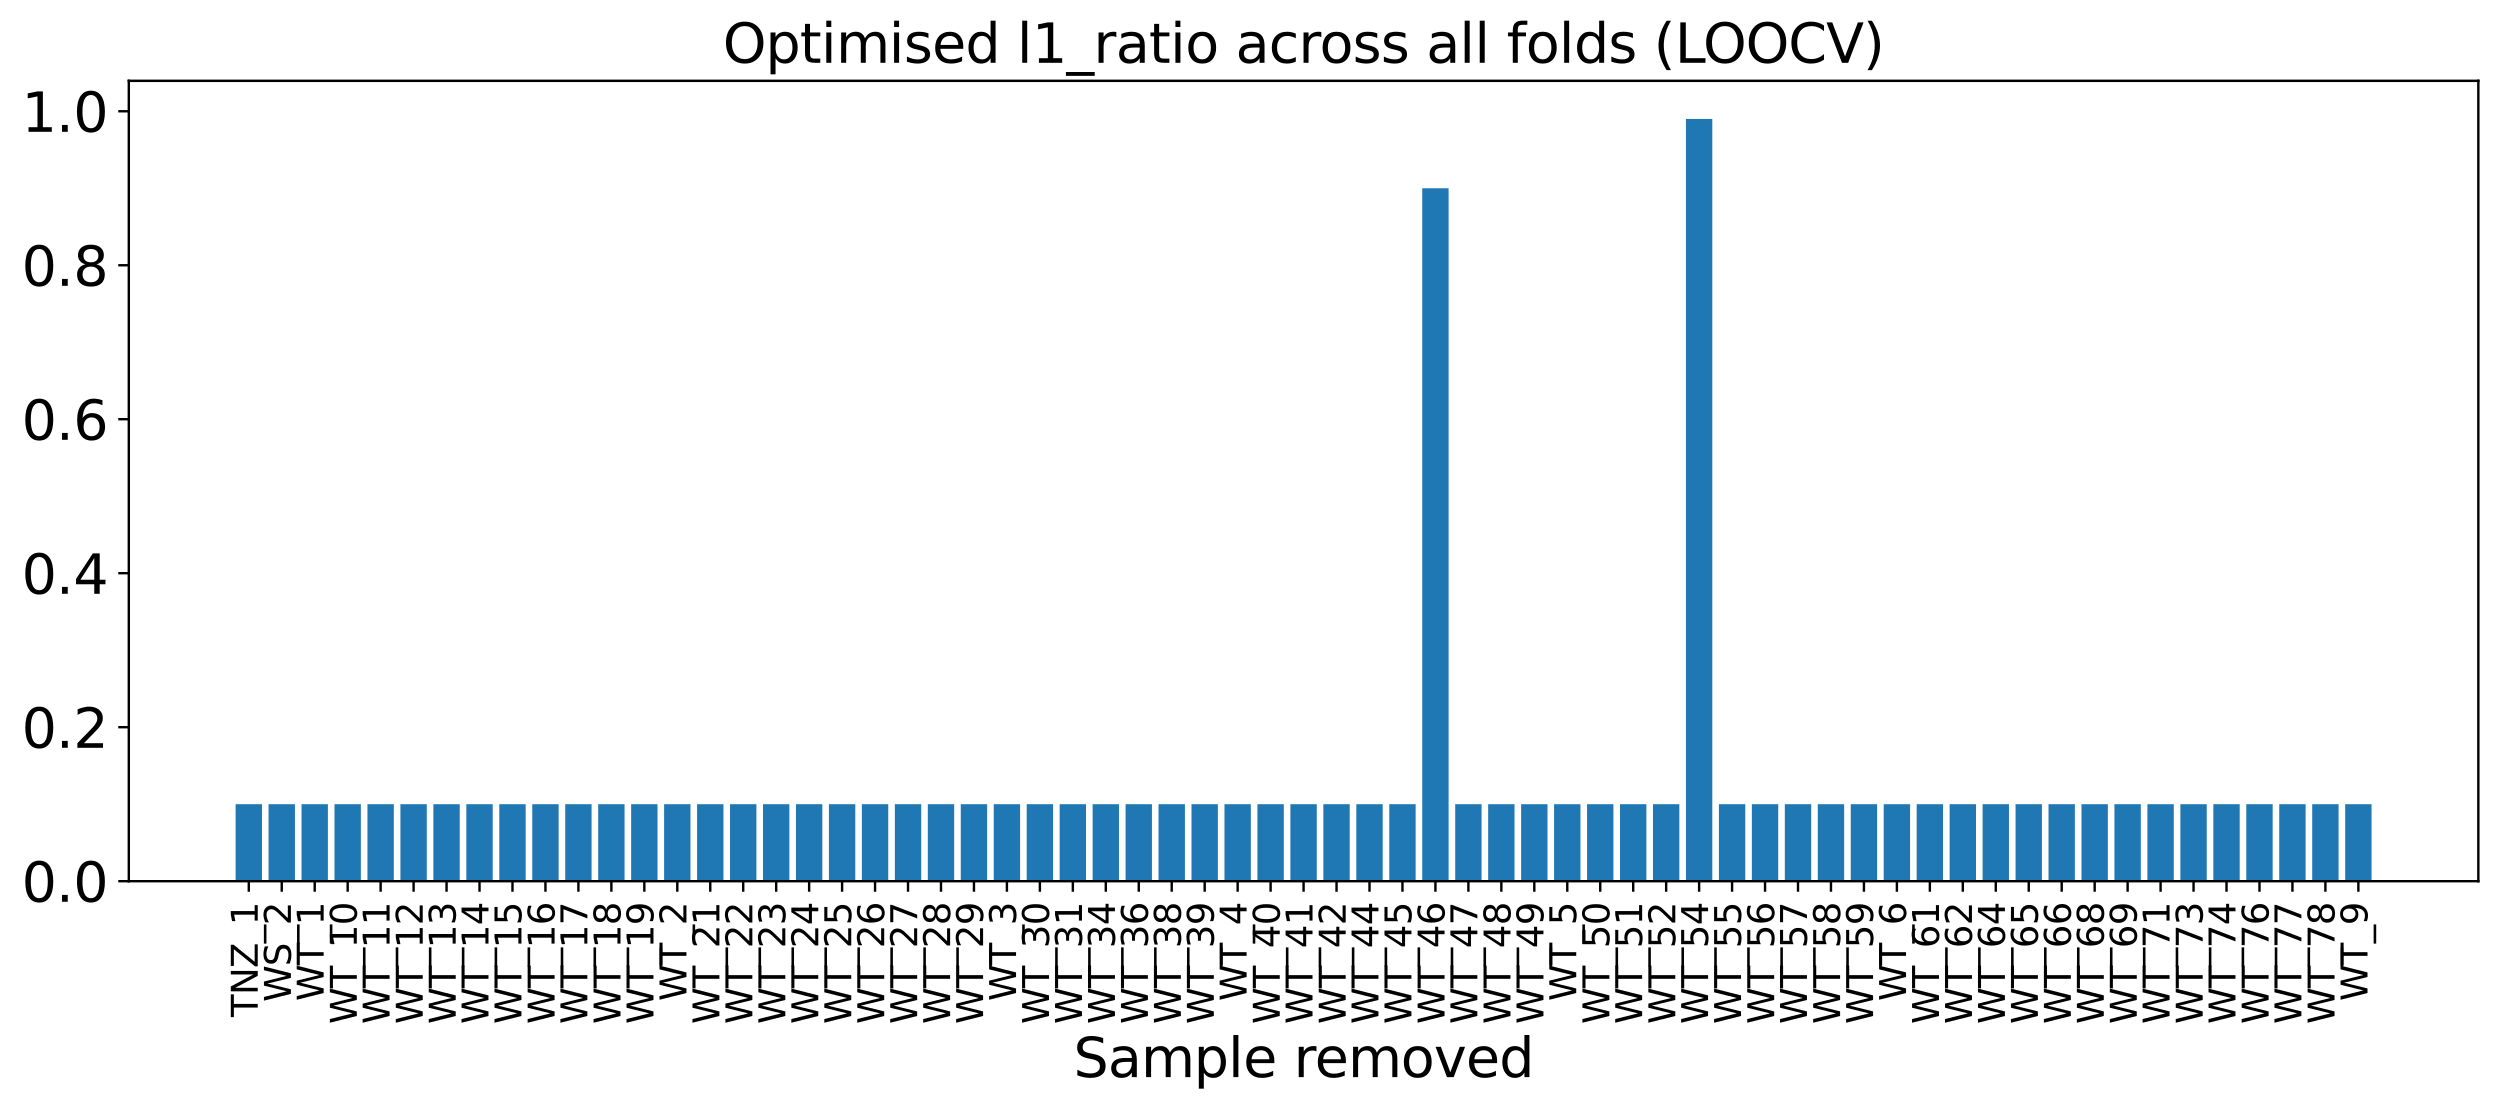 <?xml version="1.0" encoding="utf-8" standalone="no"?>
<!DOCTYPE svg PUBLIC "-//W3C//DTD SVG 1.1//EN"
  "http://www.w3.org/Graphics/SVG/1.1/DTD/svg11.dtd">
<svg xmlns:xlink="http://www.w3.org/1999/xlink" width="831.226pt" height="369.074pt" viewBox="0 0 831.226 369.074" xmlns="http://www.w3.org/2000/svg" version="1.1">
 <defs>
  <style type="text/css">*{stroke-linejoin: round; stroke-linecap: butt}</style>
 </defs>
 <g id="figure_1">
  <g id="patch_1">
   <path d="M 0 369.074 
L 831.226 369.074 
L 831.226 -0 
L 0 -0 
z
" style="fill: #ffffff"/>
  </g>
  <g id="axes_1">
   <g id="patch_2">
    <path d="M 42.826 292.989 
L 824.026 292.989 
L 824.026 26.877 
L 42.826 26.877 
z
" style="fill: #ffffff"/>
   </g>
   <g id="patch_3">
    <path d="M 78.335 292.989 
L 87.102 292.989 
L 87.102 267.389 
L 78.335 267.389 
z
" clip-path="url(#pffbbdfc88a)" style="fill: #1f77b4"/>
   </g>
   <g id="patch_4">
    <path d="M 89.294 292.989 
L 98.062 292.989 
L 98.062 267.389 
L 89.294 267.389 
z
" clip-path="url(#pffbbdfc88a)" style="fill: #1f77b4"/>
   </g>
   <g id="patch_5">
    <path d="M 100.254 292.989 
L 109.022 292.989 
L 109.022 267.389 
L 100.254 267.389 
z
" clip-path="url(#pffbbdfc88a)" style="fill: #1f77b4"/>
   </g>
   <g id="patch_6">
    <path d="M 111.214 292.989 
L 119.981 292.989 
L 119.981 267.389 
L 111.214 267.389 
z
" clip-path="url(#pffbbdfc88a)" style="fill: #1f77b4"/>
   </g>
   <g id="patch_7">
    <path d="M 122.173 292.989 
L 130.941 292.989 
L 130.941 267.389 
L 122.173 267.389 
z
" clip-path="url(#pffbbdfc88a)" style="fill: #1f77b4"/>
   </g>
   <g id="patch_8">
    <path d="M 133.133 292.989 
L 141.9 292.989 
L 141.9 267.389 
L 133.133 267.389 
z
" clip-path="url(#pffbbdfc88a)" style="fill: #1f77b4"/>
   </g>
   <g id="patch_9">
    <path d="M 144.092 292.989 
L 152.86 292.989 
L 152.86 267.389 
L 144.092 267.389 
z
" clip-path="url(#pffbbdfc88a)" style="fill: #1f77b4"/>
   </g>
   <g id="patch_10">
    <path d="M 155.052 292.989 
L 163.82 292.989 
L 163.82 267.389 
L 155.052 267.389 
z
" clip-path="url(#pffbbdfc88a)" style="fill: #1f77b4"/>
   </g>
   <g id="patch_11">
    <path d="M 166.011 292.989 
L 174.779 292.989 
L 174.779 267.389 
L 166.011 267.389 
z
" clip-path="url(#pffbbdfc88a)" style="fill: #1f77b4"/>
   </g>
   <g id="patch_12">
    <path d="M 176.971 292.989 
L 185.739 292.989 
L 185.739 267.389 
L 176.971 267.389 
z
" clip-path="url(#pffbbdfc88a)" style="fill: #1f77b4"/>
   </g>
   <g id="patch_13">
    <path d="M 187.931 292.989 
L 196.698 292.989 
L 196.698 267.389 
L 187.931 267.389 
z
" clip-path="url(#pffbbdfc88a)" style="fill: #1f77b4"/>
   </g>
   <g id="patch_14">
    <path d="M 198.89 292.989 
L 207.658 292.989 
L 207.658 267.389 
L 198.89 267.389 
z
" clip-path="url(#pffbbdfc88a)" style="fill: #1f77b4"/>
   </g>
   <g id="patch_15">
    <path d="M 209.85 292.989 
L 218.618 292.989 
L 218.618 267.389 
L 209.85 267.389 
z
" clip-path="url(#pffbbdfc88a)" style="fill: #1f77b4"/>
   </g>
   <g id="patch_16">
    <path d="M 220.809 292.989 
L 229.577 292.989 
L 229.577 267.389 
L 220.809 267.389 
z
" clip-path="url(#pffbbdfc88a)" style="fill: #1f77b4"/>
   </g>
   <g id="patch_17">
    <path d="M 231.769 292.989 
L 240.537 292.989 
L 240.537 267.389 
L 231.769 267.389 
z
" clip-path="url(#pffbbdfc88a)" style="fill: #1f77b4"/>
   </g>
   <g id="patch_18">
    <path d="M 242.729 292.989 
L 251.496 292.989 
L 251.496 267.389 
L 242.729 267.389 
z
" clip-path="url(#pffbbdfc88a)" style="fill: #1f77b4"/>
   </g>
   <g id="patch_19">
    <path d="M 253.688 292.989 
L 262.456 292.989 
L 262.456 267.389 
L 253.688 267.389 
z
" clip-path="url(#pffbbdfc88a)" style="fill: #1f77b4"/>
   </g>
   <g id="patch_20">
    <path d="M 264.648 292.989 
L 273.416 292.989 
L 273.416 267.389 
L 264.648 267.389 
z
" clip-path="url(#pffbbdfc88a)" style="fill: #1f77b4"/>
   </g>
   <g id="patch_21">
    <path d="M 275.607 292.989 
L 284.375 292.989 
L 284.375 267.389 
L 275.607 267.389 
z
" clip-path="url(#pffbbdfc88a)" style="fill: #1f77b4"/>
   </g>
   <g id="patch_22">
    <path d="M 286.567 292.989 
L 295.335 292.989 
L 295.335 267.389 
L 286.567 267.389 
z
" clip-path="url(#pffbbdfc88a)" style="fill: #1f77b4"/>
   </g>
   <g id="patch_23">
    <path d="M 297.527 292.989 
L 306.294 292.989 
L 306.294 267.389 
L 297.527 267.389 
z
" clip-path="url(#pffbbdfc88a)" style="fill: #1f77b4"/>
   </g>
   <g id="patch_24">
    <path d="M 308.486 292.989 
L 317.254 292.989 
L 317.254 267.389 
L 308.486 267.389 
z
" clip-path="url(#pffbbdfc88a)" style="fill: #1f77b4"/>
   </g>
   <g id="patch_25">
    <path d="M 319.446 292.989 
L 328.214 292.989 
L 328.214 267.389 
L 319.446 267.389 
z
" clip-path="url(#pffbbdfc88a)" style="fill: #1f77b4"/>
   </g>
   <g id="patch_26">
    <path d="M 330.405 292.989 
L 339.173 292.989 
L 339.173 267.389 
L 330.405 267.389 
z
" clip-path="url(#pffbbdfc88a)" style="fill: #1f77b4"/>
   </g>
   <g id="patch_27">
    <path d="M 341.365 292.989 
L 350.133 292.989 
L 350.133 267.389 
L 341.365 267.389 
z
" clip-path="url(#pffbbdfc88a)" style="fill: #1f77b4"/>
   </g>
   <g id="patch_28">
    <path d="M 352.325 292.989 
L 361.092 292.989 
L 361.092 267.389 
L 352.325 267.389 
z
" clip-path="url(#pffbbdfc88a)" style="fill: #1f77b4"/>
   </g>
   <g id="patch_29">
    <path d="M 363.284 292.989 
L 372.052 292.989 
L 372.052 267.389 
L 363.284 267.389 
z
" clip-path="url(#pffbbdfc88a)" style="fill: #1f77b4"/>
   </g>
   <g id="patch_30">
    <path d="M 374.244 292.989 
L 383.011 292.989 
L 383.011 267.389 
L 374.244 267.389 
z
" clip-path="url(#pffbbdfc88a)" style="fill: #1f77b4"/>
   </g>
   <g id="patch_31">
    <path d="M 385.203 292.989 
L 393.971 292.989 
L 393.971 267.389 
L 385.203 267.389 
z
" clip-path="url(#pffbbdfc88a)" style="fill: #1f77b4"/>
   </g>
   <g id="patch_32">
    <path d="M 396.163 292.989 
L 404.931 292.989 
L 404.931 267.389 
L 396.163 267.389 
z
" clip-path="url(#pffbbdfc88a)" style="fill: #1f77b4"/>
   </g>
   <g id="patch_33">
    <path d="M 407.123 292.989 
L 415.89 292.989 
L 415.89 267.389 
L 407.123 267.389 
z
" clip-path="url(#pffbbdfc88a)" style="fill: #1f77b4"/>
   </g>
   <g id="patch_34">
    <path d="M 418.082 292.989 
L 426.85 292.989 
L 426.85 267.389 
L 418.082 267.389 
z
" clip-path="url(#pffbbdfc88a)" style="fill: #1f77b4"/>
   </g>
   <g id="patch_35">
    <path d="M 429.042 292.989 
L 437.809 292.989 
L 437.809 267.389 
L 429.042 267.389 
z
" clip-path="url(#pffbbdfc88a)" style="fill: #1f77b4"/>
   </g>
   <g id="patch_36">
    <path d="M 440.001 292.989 
L 448.769 292.989 
L 448.769 267.389 
L 440.001 267.389 
z
" clip-path="url(#pffbbdfc88a)" style="fill: #1f77b4"/>
   </g>
   <g id="patch_37">
    <path d="M 450.961 292.989 
L 459.729 292.989 
L 459.729 267.389 
L 450.961 267.389 
z
" clip-path="url(#pffbbdfc88a)" style="fill: #1f77b4"/>
   </g>
   <g id="patch_38">
    <path d="M 461.921 292.989 
L 470.688 292.989 
L 470.688 267.389 
L 461.921 267.389 
z
" clip-path="url(#pffbbdfc88a)" style="fill: #1f77b4"/>
   </g>
   <g id="patch_39">
    <path d="M 472.88 292.989 
L 481.648 292.989 
L 481.648 62.589 
L 472.88 62.589 
z
" clip-path="url(#pffbbdfc88a)" style="fill: #1f77b4"/>
   </g>
   <g id="patch_40">
    <path d="M 483.84 292.989 
L 492.607 292.989 
L 492.607 267.389 
L 483.84 267.389 
z
" clip-path="url(#pffbbdfc88a)" style="fill: #1f77b4"/>
   </g>
   <g id="patch_41">
    <path d="M 494.799 292.989 
L 503.567 292.989 
L 503.567 267.389 
L 494.799 267.389 
z
" clip-path="url(#pffbbdfc88a)" style="fill: #1f77b4"/>
   </g>
   <g id="patch_42">
    <path d="M 505.759 292.989 
L 514.527 292.989 
L 514.527 267.389 
L 505.759 267.389 
z
" clip-path="url(#pffbbdfc88a)" style="fill: #1f77b4"/>
   </g>
   <g id="patch_43">
    <path d="M 516.719 292.989 
L 525.486 292.989 
L 525.486 267.389 
L 516.719 267.389 
z
" clip-path="url(#pffbbdfc88a)" style="fill: #1f77b4"/>
   </g>
   <g id="patch_44">
    <path d="M 527.678 292.989 
L 536.446 292.989 
L 536.446 267.389 
L 527.678 267.389 
z
" clip-path="url(#pffbbdfc88a)" style="fill: #1f77b4"/>
   </g>
   <g id="patch_45">
    <path d="M 538.638 292.989 
L 547.405 292.989 
L 547.405 267.389 
L 538.638 267.389 
z
" clip-path="url(#pffbbdfc88a)" style="fill: #1f77b4"/>
   </g>
   <g id="patch_46">
    <path d="M 549.597 292.989 
L 558.365 292.989 
L 558.365 267.389 
L 549.597 267.389 
z
" clip-path="url(#pffbbdfc88a)" style="fill: #1f77b4"/>
   </g>
   <g id="patch_47">
    <path d="M 560.557 292.989 
L 569.325 292.989 
L 569.325 39.549 
L 560.557 39.549 
z
" clip-path="url(#pffbbdfc88a)" style="fill: #1f77b4"/>
   </g>
   <g id="patch_48">
    <path d="M 571.517 292.989 
L 580.284 292.989 
L 580.284 267.389 
L 571.517 267.389 
z
" clip-path="url(#pffbbdfc88a)" style="fill: #1f77b4"/>
   </g>
   <g id="patch_49">
    <path d="M 582.476 292.989 
L 591.244 292.989 
L 591.244 267.389 
L 582.476 267.389 
z
" clip-path="url(#pffbbdfc88a)" style="fill: #1f77b4"/>
   </g>
   <g id="patch_50">
    <path d="M 593.436 292.989 
L 602.203 292.989 
L 602.203 267.389 
L 593.436 267.389 
z
" clip-path="url(#pffbbdfc88a)" style="fill: #1f77b4"/>
   </g>
   <g id="patch_51">
    <path d="M 604.395 292.989 
L 613.163 292.989 
L 613.163 267.389 
L 604.395 267.389 
z
" clip-path="url(#pffbbdfc88a)" style="fill: #1f77b4"/>
   </g>
   <g id="patch_52">
    <path d="M 615.355 292.989 
L 624.123 292.989 
L 624.123 267.389 
L 615.355 267.389 
z
" clip-path="url(#pffbbdfc88a)" style="fill: #1f77b4"/>
   </g>
   <g id="patch_53">
    <path d="M 626.315 292.989 
L 635.082 292.989 
L 635.082 267.389 
L 626.315 267.389 
z
" clip-path="url(#pffbbdfc88a)" style="fill: #1f77b4"/>
   </g>
   <g id="patch_54">
    <path d="M 637.274 292.989 
L 646.042 292.989 
L 646.042 267.389 
L 637.274 267.389 
z
" clip-path="url(#pffbbdfc88a)" style="fill: #1f77b4"/>
   </g>
   <g id="patch_55">
    <path d="M 648.234 292.989 
L 657.001 292.989 
L 657.001 267.389 
L 648.234 267.389 
z
" clip-path="url(#pffbbdfc88a)" style="fill: #1f77b4"/>
   </g>
   <g id="patch_56">
    <path d="M 659.193 292.989 
L 667.961 292.989 
L 667.961 267.389 
L 659.193 267.389 
z
" clip-path="url(#pffbbdfc88a)" style="fill: #1f77b4"/>
   </g>
   <g id="patch_57">
    <path d="M 670.153 292.989 
L 678.921 292.989 
L 678.921 267.389 
L 670.153 267.389 
z
" clip-path="url(#pffbbdfc88a)" style="fill: #1f77b4"/>
   </g>
   <g id="patch_58">
    <path d="M 681.112 292.989 
L 689.88 292.989 
L 689.88 267.389 
L 681.112 267.389 
z
" clip-path="url(#pffbbdfc88a)" style="fill: #1f77b4"/>
   </g>
   <g id="patch_59">
    <path d="M 692.072 292.989 
L 700.84 292.989 
L 700.84 267.389 
L 692.072 267.389 
z
" clip-path="url(#pffbbdfc88a)" style="fill: #1f77b4"/>
   </g>
   <g id="patch_60">
    <path d="M 703.032 292.989 
L 711.799 292.989 
L 711.799 267.389 
L 703.032 267.389 
z
" clip-path="url(#pffbbdfc88a)" style="fill: #1f77b4"/>
   </g>
   <g id="patch_61">
    <path d="M 713.991 292.989 
L 722.759 292.989 
L 722.759 267.389 
L 713.991 267.389 
z
" clip-path="url(#pffbbdfc88a)" style="fill: #1f77b4"/>
   </g>
   <g id="patch_62">
    <path d="M 724.951 292.989 
L 733.719 292.989 
L 733.719 267.389 
L 724.951 267.389 
z
" clip-path="url(#pffbbdfc88a)" style="fill: #1f77b4"/>
   </g>
   <g id="patch_63">
    <path d="M 735.91 292.989 
L 744.678 292.989 
L 744.678 267.389 
L 735.91 267.389 
z
" clip-path="url(#pffbbdfc88a)" style="fill: #1f77b4"/>
   </g>
   <g id="patch_64">
    <path d="M 746.87 292.989 
L 755.638 292.989 
L 755.638 267.389 
L 746.87 267.389 
z
" clip-path="url(#pffbbdfc88a)" style="fill: #1f77b4"/>
   </g>
   <g id="patch_65">
    <path d="M 757.83 292.989 
L 766.597 292.989 
L 766.597 267.389 
L 757.83 267.389 
z
" clip-path="url(#pffbbdfc88a)" style="fill: #1f77b4"/>
   </g>
   <g id="patch_66">
    <path d="M 768.789 292.989 
L 777.557 292.989 
L 777.557 267.389 
L 768.789 267.389 
z
" clip-path="url(#pffbbdfc88a)" style="fill: #1f77b4"/>
   </g>
   <g id="patch_67">
    <path d="M 779.749 292.989 
L 788.517 292.989 
L 788.517 267.389 
L 779.749 267.389 
z
" clip-path="url(#pffbbdfc88a)" style="fill: #1f77b4"/>
   </g>
   <g id="matplotlib.axis_1">
    <g id="xtick_1">
     <g id="line2d_1">
      <defs>
       <path id="m908d3ae719" d="M 0 0 
L 0 3.5 
" style="stroke: #000000; stroke-width: 0.8"/>
      </defs>
      <g>
       <use xlink:href="#m908d3ae719" x="82.719" y="292.989" style="stroke: #000000; stroke-width: 0.8"/>
      </g>
     </g>
     <g id="text_1">
      <!-- TNZ_1 -->
      <g transform="translate(85.696 338.151)rotate(-90)scale(0.12 -0.12)">
       <defs>
        <path id="DejaVuSans-54" d="M -19 4666 
L 3928 4666 
L 3928 4134 
L 2272 4134 
L 2272 0 
L 1638 0 
L 1638 4134 
L -19 4134 
L -19 4666 
z
" transform="scale(0.016)"/>
        <path id="DejaVuSans-4e" d="M 628 4666 
L 1478 4666 
L 3547 763 
L 3547 4666 
L 4159 4666 
L 4159 0 
L 3309 0 
L 1241 3903 
L 1241 0 
L 628 0 
L 628 4666 
z
" transform="scale(0.016)"/>
        <path id="DejaVuSans-5a" d="M 359 4666 
L 4025 4666 
L 4025 4184 
L 1075 531 
L 4097 531 
L 4097 0 
L 288 0 
L 288 481 
L 3238 4134 
L 359 4134 
L 359 4666 
z
" transform="scale(0.016)"/>
        <path id="DejaVuSans-5f" d="M 3263 -1063 
L 3263 -1509 
L -63 -1509 
L -63 -1063 
L 3263 -1063 
z
" transform="scale(0.016)"/>
        <path id="DejaVuSans-31" d="M 794 531 
L 1825 531 
L 1825 4091 
L 703 3866 
L 703 4441 
L 1819 4666 
L 2450 4666 
L 2450 531 
L 3481 531 
L 3481 0 
L 794 0 
L 794 531 
z
" transform="scale(0.016)"/>
       </defs>
       <use xlink:href="#DejaVuSans-54"/>
       <use xlink:href="#DejaVuSans-4e" x="61.084"/>
       <use xlink:href="#DejaVuSans-5a" x="135.889"/>
       <use xlink:href="#DejaVuSans-5f" x="204.395"/>
       <use xlink:href="#DejaVuSans-31" x="254.395"/>
      </g>
     </g>
    </g>
    <g id="xtick_2">
     <g id="line2d_2">
      <g>
       <use xlink:href="#m908d3ae719" x="93.678" y="292.989" style="stroke: #000000; stroke-width: 0.8"/>
      </g>
     </g>
     <g id="text_2">
      <!-- WS_2 -->
      <g transform="translate(96.717 333.107)rotate(-90)scale(0.12 -0.12)">
       <defs>
        <path id="DejaVuSans-57" d="M 213 4666 
L 850 4666 
L 1831 722 
L 2809 4666 
L 3519 4666 
L 4500 722 
L 5478 4666 
L 6119 4666 
L 4947 0 
L 4153 0 
L 3169 4050 
L 2175 0 
L 1381 0 
L 213 4666 
z
" transform="scale(0.016)"/>
        <path id="DejaVuSans-53" d="M 3425 4513 
L 3425 3897 
Q 3066 4069 2747 4153 
Q 2428 4238 2131 4238 
Q 1616 4238 1336 4038 
Q 1056 3838 1056 3469 
Q 1056 3159 1242 3001 
Q 1428 2844 1947 2747 
L 2328 2669 
Q 3034 2534 3370 2195 
Q 3706 1856 3706 1288 
Q 3706 609 3251 259 
Q 2797 -91 1919 -91 
Q 1588 -91 1214 -16 
Q 841 59 441 206 
L 441 856 
Q 825 641 1194 531 
Q 1563 422 1919 422 
Q 2459 422 2753 634 
Q 3047 847 3047 1241 
Q 3047 1584 2836 1778 
Q 2625 1972 2144 2069 
L 1759 2144 
Q 1053 2284 737 2584 
Q 422 2884 422 3419 
Q 422 4038 858 4394 
Q 1294 4750 2059 4750 
Q 2388 4750 2728 4690 
Q 3069 4631 3425 4513 
z
" transform="scale(0.016)"/>
        <path id="DejaVuSans-32" d="M 1228 531 
L 3431 531 
L 3431 0 
L 469 0 
L 469 531 
Q 828 903 1448 1529 
Q 2069 2156 2228 2338 
Q 2531 2678 2651 2914 
Q 2772 3150 2772 3378 
Q 2772 3750 2511 3984 
Q 2250 4219 1831 4219 
Q 1534 4219 1204 4116 
Q 875 4013 500 3803 
L 500 4441 
Q 881 4594 1212 4672 
Q 1544 4750 1819 4750 
Q 2544 4750 2975 4387 
Q 3406 4025 3406 3419 
Q 3406 3131 3298 2873 
Q 3191 2616 2906 2266 
Q 2828 2175 2409 1742 
Q 1991 1309 1228 531 
z
" transform="scale(0.016)"/>
       </defs>
       <use xlink:href="#DejaVuSans-57"/>
       <use xlink:href="#DejaVuSans-53" x="98.877"/>
       <use xlink:href="#DejaVuSans-5f" x="162.354"/>
       <use xlink:href="#DejaVuSans-32" x="212.354"/>
      </g>
     </g>
    </g>
    <g id="xtick_3">
     <g id="line2d_3">
      <g>
       <use xlink:href="#m908d3ae719" x="104.638" y="292.989" style="stroke: #000000; stroke-width: 0.8"/>
      </g>
     </g>
     <g id="text_3">
      <!-- WT_1 -->
      <g transform="translate(107.615 332.819)rotate(-90)scale(0.12 -0.12)">
       <use xlink:href="#DejaVuSans-57"/>
       <use xlink:href="#DejaVuSans-54" x="98.877"/>
       <use xlink:href="#DejaVuSans-5f" x="159.961"/>
       <use xlink:href="#DejaVuSans-31" x="209.961"/>
      </g>
     </g>
    </g>
    <g id="xtick_4">
     <g id="line2d_4">
      <g>
       <use xlink:href="#m908d3ae719" x="115.597" y="292.989" style="stroke: #000000; stroke-width: 0.8"/>
      </g>
     </g>
     <g id="text_4">
      <!-- WT_10 -->
      <g transform="translate(118.636 340.454)rotate(-90)scale(0.12 -0.12)">
       <defs>
        <path id="DejaVuSans-30" d="M 2034 4250 
Q 1547 4250 1301 3770 
Q 1056 3291 1056 2328 
Q 1056 1369 1301 889 
Q 1547 409 2034 409 
Q 2525 409 2770 889 
Q 3016 1369 3016 2328 
Q 3016 3291 2770 3770 
Q 2525 4250 2034 4250 
z
M 2034 4750 
Q 2819 4750 3233 4129 
Q 3647 3509 3647 2328 
Q 3647 1150 3233 529 
Q 2819 -91 2034 -91 
Q 1250 -91 836 529 
Q 422 1150 422 2328 
Q 422 3509 836 4129 
Q 1250 4750 2034 4750 
z
" transform="scale(0.016)"/>
       </defs>
       <use xlink:href="#DejaVuSans-57"/>
       <use xlink:href="#DejaVuSans-54" x="98.877"/>
       <use xlink:href="#DejaVuSans-5f" x="159.961"/>
       <use xlink:href="#DejaVuSans-31" x="209.961"/>
       <use xlink:href="#DejaVuSans-30" x="273.584"/>
      </g>
     </g>
    </g>
    <g id="xtick_5">
     <g id="line2d_5">
      <g>
       <use xlink:href="#m908d3ae719" x="126.557" y="292.989" style="stroke: #000000; stroke-width: 0.8"/>
      </g>
     </g>
     <g id="text_5">
      <!-- WT_11 -->
      <g transform="translate(129.534 340.454)rotate(-90)scale(0.12 -0.12)">
       <use xlink:href="#DejaVuSans-57"/>
       <use xlink:href="#DejaVuSans-54" x="98.877"/>
       <use xlink:href="#DejaVuSans-5f" x="159.961"/>
       <use xlink:href="#DejaVuSans-31" x="209.961"/>
       <use xlink:href="#DejaVuSans-31" x="273.584"/>
      </g>
     </g>
    </g>
    <g id="xtick_6">
     <g id="line2d_6">
      <g>
       <use xlink:href="#m908d3ae719" x="137.517" y="292.989" style="stroke: #000000; stroke-width: 0.8"/>
      </g>
     </g>
     <g id="text_6">
      <!-- WT_12 -->
      <g transform="translate(140.555 340.454)rotate(-90)scale(0.12 -0.12)">
       <use xlink:href="#DejaVuSans-57"/>
       <use xlink:href="#DejaVuSans-54" x="98.877"/>
       <use xlink:href="#DejaVuSans-5f" x="159.961"/>
       <use xlink:href="#DejaVuSans-31" x="209.961"/>
       <use xlink:href="#DejaVuSans-32" x="273.584"/>
      </g>
     </g>
    </g>
    <g id="xtick_7">
     <g id="line2d_7">
      <g>
       <use xlink:href="#m908d3ae719" x="148.476" y="292.989" style="stroke: #000000; stroke-width: 0.8"/>
      </g>
     </g>
     <g id="text_7">
      <!-- WT_13 -->
      <g transform="translate(151.515 340.454)rotate(-90)scale(0.12 -0.12)">
       <defs>
        <path id="DejaVuSans-33" d="M 2597 2516 
Q 3050 2419 3304 2112 
Q 3559 1806 3559 1356 
Q 3559 666 3084 287 
Q 2609 -91 1734 -91 
Q 1441 -91 1130 -33 
Q 819 25 488 141 
L 488 750 
Q 750 597 1062 519 
Q 1375 441 1716 441 
Q 2309 441 2620 675 
Q 2931 909 2931 1356 
Q 2931 1769 2642 2001 
Q 2353 2234 1838 2234 
L 1294 2234 
L 1294 2753 
L 1863 2753 
Q 2328 2753 2575 2939 
Q 2822 3125 2822 3475 
Q 2822 3834 2567 4026 
Q 2313 4219 1838 4219 
Q 1578 4219 1281 4162 
Q 984 4106 628 3988 
L 628 4550 
Q 988 4650 1302 4700 
Q 1616 4750 1894 4750 
Q 2613 4750 3031 4423 
Q 3450 4097 3450 3541 
Q 3450 3153 3228 2886 
Q 3006 2619 2597 2516 
z
" transform="scale(0.016)"/>
       </defs>
       <use xlink:href="#DejaVuSans-57"/>
       <use xlink:href="#DejaVuSans-54" x="98.877"/>
       <use xlink:href="#DejaVuSans-5f" x="159.961"/>
       <use xlink:href="#DejaVuSans-31" x="209.961"/>
       <use xlink:href="#DejaVuSans-33" x="273.584"/>
      </g>
     </g>
    </g>
    <g id="xtick_8">
     <g id="line2d_8">
      <g>
       <use xlink:href="#m908d3ae719" x="159.436" y="292.989" style="stroke: #000000; stroke-width: 0.8"/>
      </g>
     </g>
     <g id="text_8">
      <!-- WT_14 -->
      <g transform="translate(162.413 340.454)rotate(-90)scale(0.12 -0.12)">
       <defs>
        <path id="DejaVuSans-34" d="M 2419 4116 
L 825 1625 
L 2419 1625 
L 2419 4116 
z
M 2253 4666 
L 3047 4666 
L 3047 1625 
L 3713 1625 
L 3713 1100 
L 3047 1100 
L 3047 0 
L 2419 0 
L 2419 1100 
L 313 1100 
L 313 1709 
L 2253 4666 
z
" transform="scale(0.016)"/>
       </defs>
       <use xlink:href="#DejaVuSans-57"/>
       <use xlink:href="#DejaVuSans-54" x="98.877"/>
       <use xlink:href="#DejaVuSans-5f" x="159.961"/>
       <use xlink:href="#DejaVuSans-31" x="209.961"/>
       <use xlink:href="#DejaVuSans-34" x="273.584"/>
      </g>
     </g>
    </g>
    <g id="xtick_9">
     <g id="line2d_9">
      <g>
       <use xlink:href="#m908d3ae719" x="170.395" y="292.989" style="stroke: #000000; stroke-width: 0.8"/>
      </g>
     </g>
     <g id="text_9">
      <!-- WT_15 -->
      <g transform="translate(173.373 340.454)rotate(-90)scale(0.12 -0.12)">
       <defs>
        <path id="DejaVuSans-35" d="M 691 4666 
L 3169 4666 
L 3169 4134 
L 1269 4134 
L 1269 2991 
Q 1406 3038 1543 3061 
Q 1681 3084 1819 3084 
Q 2600 3084 3056 2656 
Q 3513 2228 3513 1497 
Q 3513 744 3044 326 
Q 2575 -91 1722 -91 
Q 1428 -91 1123 -41 
Q 819 9 494 109 
L 494 744 
Q 775 591 1075 516 
Q 1375 441 1709 441 
Q 2250 441 2565 725 
Q 2881 1009 2881 1497 
Q 2881 1984 2565 2268 
Q 2250 2553 1709 2553 
Q 1456 2553 1204 2497 
Q 953 2441 691 2322 
L 691 4666 
z
" transform="scale(0.016)"/>
       </defs>
       <use xlink:href="#DejaVuSans-57"/>
       <use xlink:href="#DejaVuSans-54" x="98.877"/>
       <use xlink:href="#DejaVuSans-5f" x="159.961"/>
       <use xlink:href="#DejaVuSans-31" x="209.961"/>
       <use xlink:href="#DejaVuSans-35" x="273.584"/>
      </g>
     </g>
    </g>
    <g id="xtick_10">
     <g id="line2d_10">
      <g>
       <use xlink:href="#m908d3ae719" x="181.355" y="292.989" style="stroke: #000000; stroke-width: 0.8"/>
      </g>
     </g>
     <g id="text_10">
      <!-- WT_16 -->
      <g transform="translate(184.393 340.454)rotate(-90)scale(0.12 -0.12)">
       <defs>
        <path id="DejaVuSans-36" d="M 2113 2584 
Q 1688 2584 1439 2293 
Q 1191 2003 1191 1497 
Q 1191 994 1439 701 
Q 1688 409 2113 409 
Q 2538 409 2786 701 
Q 3034 994 3034 1497 
Q 3034 2003 2786 2293 
Q 2538 2584 2113 2584 
z
M 3366 4563 
L 3366 3988 
Q 3128 4100 2886 4159 
Q 2644 4219 2406 4219 
Q 1781 4219 1451 3797 
Q 1122 3375 1075 2522 
Q 1259 2794 1537 2939 
Q 1816 3084 2150 3084 
Q 2853 3084 3261 2657 
Q 3669 2231 3669 1497 
Q 3669 778 3244 343 
Q 2819 -91 2113 -91 
Q 1303 -91 875 529 
Q 447 1150 447 2328 
Q 447 3434 972 4092 
Q 1497 4750 2381 4750 
Q 2619 4750 2861 4703 
Q 3103 4656 3366 4563 
z
" transform="scale(0.016)"/>
       </defs>
       <use xlink:href="#DejaVuSans-57"/>
       <use xlink:href="#DejaVuSans-54" x="98.877"/>
       <use xlink:href="#DejaVuSans-5f" x="159.961"/>
       <use xlink:href="#DejaVuSans-31" x="209.961"/>
       <use xlink:href="#DejaVuSans-36" x="273.584"/>
      </g>
     </g>
    </g>
    <g id="xtick_11">
     <g id="line2d_11">
      <g>
       <use xlink:href="#m908d3ae719" x="192.315" y="292.989" style="stroke: #000000; stroke-width: 0.8"/>
      </g>
     </g>
     <g id="text_11">
      <!-- WT_17 -->
      <g transform="translate(195.292 340.454)rotate(-90)scale(0.12 -0.12)">
       <defs>
        <path id="DejaVuSans-37" d="M 525 4666 
L 3525 4666 
L 3525 4397 
L 1831 0 
L 1172 0 
L 2766 4134 
L 525 4134 
L 525 4666 
z
" transform="scale(0.016)"/>
       </defs>
       <use xlink:href="#DejaVuSans-57"/>
       <use xlink:href="#DejaVuSans-54" x="98.877"/>
       <use xlink:href="#DejaVuSans-5f" x="159.961"/>
       <use xlink:href="#DejaVuSans-31" x="209.961"/>
       <use xlink:href="#DejaVuSans-37" x="273.584"/>
      </g>
     </g>
    </g>
    <g id="xtick_12">
     <g id="line2d_12">
      <g>
       <use xlink:href="#m908d3ae719" x="203.274" y="292.989" style="stroke: #000000; stroke-width: 0.8"/>
      </g>
     </g>
     <g id="text_12">
      <!-- WT_18 -->
      <g transform="translate(206.313 340.454)rotate(-90)scale(0.12 -0.12)">
       <defs>
        <path id="DejaVuSans-38" d="M 2034 2216 
Q 1584 2216 1326 1975 
Q 1069 1734 1069 1313 
Q 1069 891 1326 650 
Q 1584 409 2034 409 
Q 2484 409 2743 651 
Q 3003 894 3003 1313 
Q 3003 1734 2745 1975 
Q 2488 2216 2034 2216 
z
M 1403 2484 
Q 997 2584 770 2862 
Q 544 3141 544 3541 
Q 544 4100 942 4425 
Q 1341 4750 2034 4750 
Q 2731 4750 3128 4425 
Q 3525 4100 3525 3541 
Q 3525 3141 3298 2862 
Q 3072 2584 2669 2484 
Q 3125 2378 3379 2068 
Q 3634 1759 3634 1313 
Q 3634 634 3220 271 
Q 2806 -91 2034 -91 
Q 1263 -91 848 271 
Q 434 634 434 1313 
Q 434 1759 690 2068 
Q 947 2378 1403 2484 
z
M 1172 3481 
Q 1172 3119 1398 2916 
Q 1625 2713 2034 2713 
Q 2441 2713 2670 2916 
Q 2900 3119 2900 3481 
Q 2900 3844 2670 4047 
Q 2441 4250 2034 4250 
Q 1625 4250 1398 4047 
Q 1172 3844 1172 3481 
z
" transform="scale(0.016)"/>
       </defs>
       <use xlink:href="#DejaVuSans-57"/>
       <use xlink:href="#DejaVuSans-54" x="98.877"/>
       <use xlink:href="#DejaVuSans-5f" x="159.961"/>
       <use xlink:href="#DejaVuSans-31" x="209.961"/>
       <use xlink:href="#DejaVuSans-38" x="273.584"/>
      </g>
     </g>
    </g>
    <g id="xtick_13">
     <g id="line2d_13">
      <g>
       <use xlink:href="#m908d3ae719" x="214.234" y="292.989" style="stroke: #000000; stroke-width: 0.8"/>
      </g>
     </g>
     <g id="text_13">
      <!-- WT_19 -->
      <g transform="translate(217.272 340.454)rotate(-90)scale(0.12 -0.12)">
       <defs>
        <path id="DejaVuSans-39" d="M 703 97 
L 703 672 
Q 941 559 1184 500 
Q 1428 441 1663 441 
Q 2288 441 2617 861 
Q 2947 1281 2994 2138 
Q 2813 1869 2534 1725 
Q 2256 1581 1919 1581 
Q 1219 1581 811 2004 
Q 403 2428 403 3163 
Q 403 3881 828 4315 
Q 1253 4750 1959 4750 
Q 2769 4750 3195 4129 
Q 3622 3509 3622 2328 
Q 3622 1225 3098 567 
Q 2575 -91 1691 -91 
Q 1453 -91 1209 -44 
Q 966 3 703 97 
z
M 1959 2075 
Q 2384 2075 2632 2365 
Q 2881 2656 2881 3163 
Q 2881 3666 2632 3958 
Q 2384 4250 1959 4250 
Q 1534 4250 1286 3958 
Q 1038 3666 1038 3163 
Q 1038 2656 1286 2365 
Q 1534 2075 1959 2075 
z
" transform="scale(0.016)"/>
       </defs>
       <use xlink:href="#DejaVuSans-57"/>
       <use xlink:href="#DejaVuSans-54" x="98.877"/>
       <use xlink:href="#DejaVuSans-5f" x="159.961"/>
       <use xlink:href="#DejaVuSans-31" x="209.961"/>
       <use xlink:href="#DejaVuSans-39" x="273.584"/>
      </g>
     </g>
    </g>
    <g id="xtick_14">
     <g id="line2d_14">
      <g>
       <use xlink:href="#m908d3ae719" x="225.193" y="292.989" style="stroke: #000000; stroke-width: 0.8"/>
      </g>
     </g>
     <g id="text_14">
      <!-- WT_2 -->
      <g transform="translate(228.232 332.819)rotate(-90)scale(0.12 -0.12)">
       <use xlink:href="#DejaVuSans-57"/>
       <use xlink:href="#DejaVuSans-54" x="98.877"/>
       <use xlink:href="#DejaVuSans-5f" x="159.961"/>
       <use xlink:href="#DejaVuSans-32" x="209.961"/>
      </g>
     </g>
    </g>
    <g id="xtick_15">
     <g id="line2d_15">
      <g>
       <use xlink:href="#m908d3ae719" x="236.153" y="292.989" style="stroke: #000000; stroke-width: 0.8"/>
      </g>
     </g>
     <g id="text_15">
      <!-- WT_21 -->
      <g transform="translate(239.191 340.454)rotate(-90)scale(0.12 -0.12)">
       <use xlink:href="#DejaVuSans-57"/>
       <use xlink:href="#DejaVuSans-54" x="98.877"/>
       <use xlink:href="#DejaVuSans-5f" x="159.961"/>
       <use xlink:href="#DejaVuSans-32" x="209.961"/>
       <use xlink:href="#DejaVuSans-31" x="273.584"/>
      </g>
     </g>
    </g>
    <g id="xtick_16">
     <g id="line2d_16">
      <g>
       <use xlink:href="#m908d3ae719" x="247.112" y="292.989" style="stroke: #000000; stroke-width: 0.8"/>
      </g>
     </g>
     <g id="text_16">
      <!-- WT_22 -->
      <g transform="translate(250.151 340.454)rotate(-90)scale(0.12 -0.12)">
       <use xlink:href="#DejaVuSans-57"/>
       <use xlink:href="#DejaVuSans-54" x="98.877"/>
       <use xlink:href="#DejaVuSans-5f" x="159.961"/>
       <use xlink:href="#DejaVuSans-32" x="209.961"/>
       <use xlink:href="#DejaVuSans-32" x="273.584"/>
      </g>
     </g>
    </g>
    <g id="xtick_17">
     <g id="line2d_17">
      <g>
       <use xlink:href="#m908d3ae719" x="258.072" y="292.989" style="stroke: #000000; stroke-width: 0.8"/>
      </g>
     </g>
     <g id="text_17">
      <!-- WT_23 -->
      <g transform="translate(261.111 340.454)rotate(-90)scale(0.12 -0.12)">
       <use xlink:href="#DejaVuSans-57"/>
       <use xlink:href="#DejaVuSans-54" x="98.877"/>
       <use xlink:href="#DejaVuSans-5f" x="159.961"/>
       <use xlink:href="#DejaVuSans-32" x="209.961"/>
       <use xlink:href="#DejaVuSans-33" x="273.584"/>
      </g>
     </g>
    </g>
    <g id="xtick_18">
     <g id="line2d_18">
      <g>
       <use xlink:href="#m908d3ae719" x="269.032" y="292.989" style="stroke: #000000; stroke-width: 0.8"/>
      </g>
     </g>
     <g id="text_18">
      <!-- WT_24 -->
      <g transform="translate(272.07 340.454)rotate(-90)scale(0.12 -0.12)">
       <use xlink:href="#DejaVuSans-57"/>
       <use xlink:href="#DejaVuSans-54" x="98.877"/>
       <use xlink:href="#DejaVuSans-5f" x="159.961"/>
       <use xlink:href="#DejaVuSans-32" x="209.961"/>
       <use xlink:href="#DejaVuSans-34" x="273.584"/>
      </g>
     </g>
    </g>
    <g id="xtick_19">
     <g id="line2d_19">
      <g>
       <use xlink:href="#m908d3ae719" x="279.991" y="292.989" style="stroke: #000000; stroke-width: 0.8"/>
      </g>
     </g>
     <g id="text_19">
      <!-- WT_25 -->
      <g transform="translate(283.03 340.454)rotate(-90)scale(0.12 -0.12)">
       <use xlink:href="#DejaVuSans-57"/>
       <use xlink:href="#DejaVuSans-54" x="98.877"/>
       <use xlink:href="#DejaVuSans-5f" x="159.961"/>
       <use xlink:href="#DejaVuSans-32" x="209.961"/>
       <use xlink:href="#DejaVuSans-35" x="273.584"/>
      </g>
     </g>
    </g>
    <g id="xtick_20">
     <g id="line2d_20">
      <g>
       <use xlink:href="#m908d3ae719" x="290.951" y="292.989" style="stroke: #000000; stroke-width: 0.8"/>
      </g>
     </g>
     <g id="text_20">
      <!-- WT_26 -->
      <g transform="translate(293.989 340.454)rotate(-90)scale(0.12 -0.12)">
       <use xlink:href="#DejaVuSans-57"/>
       <use xlink:href="#DejaVuSans-54" x="98.877"/>
       <use xlink:href="#DejaVuSans-5f" x="159.961"/>
       <use xlink:href="#DejaVuSans-32" x="209.961"/>
       <use xlink:href="#DejaVuSans-36" x="273.584"/>
      </g>
     </g>
    </g>
    <g id="xtick_21">
     <g id="line2d_21">
      <g>
       <use xlink:href="#m908d3ae719" x="301.91" y="292.989" style="stroke: #000000; stroke-width: 0.8"/>
      </g>
     </g>
     <g id="text_21">
      <!-- WT_27 -->
      <g transform="translate(304.949 340.454)rotate(-90)scale(0.12 -0.12)">
       <use xlink:href="#DejaVuSans-57"/>
       <use xlink:href="#DejaVuSans-54" x="98.877"/>
       <use xlink:href="#DejaVuSans-5f" x="159.961"/>
       <use xlink:href="#DejaVuSans-32" x="209.961"/>
       <use xlink:href="#DejaVuSans-37" x="273.584"/>
      </g>
     </g>
    </g>
    <g id="xtick_22">
     <g id="line2d_22">
      <g>
       <use xlink:href="#m908d3ae719" x="312.87" y="292.989" style="stroke: #000000; stroke-width: 0.8"/>
      </g>
     </g>
     <g id="text_22">
      <!-- WT_28 -->
      <g transform="translate(315.909 340.454)rotate(-90)scale(0.12 -0.12)">
       <use xlink:href="#DejaVuSans-57"/>
       <use xlink:href="#DejaVuSans-54" x="98.877"/>
       <use xlink:href="#DejaVuSans-5f" x="159.961"/>
       <use xlink:href="#DejaVuSans-32" x="209.961"/>
       <use xlink:href="#DejaVuSans-38" x="273.584"/>
      </g>
     </g>
    </g>
    <g id="xtick_23">
     <g id="line2d_23">
      <g>
       <use xlink:href="#m908d3ae719" x="323.83" y="292.989" style="stroke: #000000; stroke-width: 0.8"/>
      </g>
     </g>
     <g id="text_23">
      <!-- WT_29 -->
      <g transform="translate(326.868 340.454)rotate(-90)scale(0.12 -0.12)">
       <use xlink:href="#DejaVuSans-57"/>
       <use xlink:href="#DejaVuSans-54" x="98.877"/>
       <use xlink:href="#DejaVuSans-5f" x="159.961"/>
       <use xlink:href="#DejaVuSans-32" x="209.961"/>
       <use xlink:href="#DejaVuSans-39" x="273.584"/>
      </g>
     </g>
    </g>
    <g id="xtick_24">
     <g id="line2d_24">
      <g>
       <use xlink:href="#m908d3ae719" x="334.789" y="292.989" style="stroke: #000000; stroke-width: 0.8"/>
      </g>
     </g>
     <g id="text_24">
      <!-- WT_3 -->
      <g transform="translate(337.828 332.819)rotate(-90)scale(0.12 -0.12)">
       <use xlink:href="#DejaVuSans-57"/>
       <use xlink:href="#DejaVuSans-54" x="98.877"/>
       <use xlink:href="#DejaVuSans-5f" x="159.961"/>
       <use xlink:href="#DejaVuSans-33" x="209.961"/>
      </g>
     </g>
    </g>
    <g id="xtick_25">
     <g id="line2d_25">
      <g>
       <use xlink:href="#m908d3ae719" x="345.749" y="292.989" style="stroke: #000000; stroke-width: 0.8"/>
      </g>
     </g>
     <g id="text_25">
      <!-- WT_30 -->
      <g transform="translate(348.787 340.454)rotate(-90)scale(0.12 -0.12)">
       <use xlink:href="#DejaVuSans-57"/>
       <use xlink:href="#DejaVuSans-54" x="98.877"/>
       <use xlink:href="#DejaVuSans-5f" x="159.961"/>
       <use xlink:href="#DejaVuSans-33" x="209.961"/>
       <use xlink:href="#DejaVuSans-30" x="273.584"/>
      </g>
     </g>
    </g>
    <g id="xtick_26">
     <g id="line2d_26">
      <g>
       <use xlink:href="#m908d3ae719" x="356.708" y="292.989" style="stroke: #000000; stroke-width: 0.8"/>
      </g>
     </g>
     <g id="text_26">
      <!-- WT_31 -->
      <g transform="translate(359.747 340.454)rotate(-90)scale(0.12 -0.12)">
       <use xlink:href="#DejaVuSans-57"/>
       <use xlink:href="#DejaVuSans-54" x="98.877"/>
       <use xlink:href="#DejaVuSans-5f" x="159.961"/>
       <use xlink:href="#DejaVuSans-33" x="209.961"/>
       <use xlink:href="#DejaVuSans-31" x="273.584"/>
      </g>
     </g>
    </g>
    <g id="xtick_27">
     <g id="line2d_27">
      <g>
       <use xlink:href="#m908d3ae719" x="367.668" y="292.989" style="stroke: #000000; stroke-width: 0.8"/>
      </g>
     </g>
     <g id="text_27">
      <!-- WT_34 -->
      <g transform="translate(370.706 340.454)rotate(-90)scale(0.12 -0.12)">
       <use xlink:href="#DejaVuSans-57"/>
       <use xlink:href="#DejaVuSans-54" x="98.877"/>
       <use xlink:href="#DejaVuSans-5f" x="159.961"/>
       <use xlink:href="#DejaVuSans-33" x="209.961"/>
       <use xlink:href="#DejaVuSans-34" x="273.584"/>
      </g>
     </g>
    </g>
    <g id="xtick_28">
     <g id="line2d_28">
      <g>
       <use xlink:href="#m908d3ae719" x="378.628" y="292.989" style="stroke: #000000; stroke-width: 0.8"/>
      </g>
     </g>
     <g id="text_28">
      <!-- WT_36 -->
      <g transform="translate(381.666 340.454)rotate(-90)scale(0.12 -0.12)">
       <use xlink:href="#DejaVuSans-57"/>
       <use xlink:href="#DejaVuSans-54" x="98.877"/>
       <use xlink:href="#DejaVuSans-5f" x="159.961"/>
       <use xlink:href="#DejaVuSans-33" x="209.961"/>
       <use xlink:href="#DejaVuSans-36" x="273.584"/>
      </g>
     </g>
    </g>
    <g id="xtick_29">
     <g id="line2d_29">
      <g>
       <use xlink:href="#m908d3ae719" x="389.587" y="292.989" style="stroke: #000000; stroke-width: 0.8"/>
      </g>
     </g>
     <g id="text_29">
      <!-- WT_38 -->
      <g transform="translate(392.626 340.454)rotate(-90)scale(0.12 -0.12)">
       <use xlink:href="#DejaVuSans-57"/>
       <use xlink:href="#DejaVuSans-54" x="98.877"/>
       <use xlink:href="#DejaVuSans-5f" x="159.961"/>
       <use xlink:href="#DejaVuSans-33" x="209.961"/>
       <use xlink:href="#DejaVuSans-38" x="273.584"/>
      </g>
     </g>
    </g>
    <g id="xtick_30">
     <g id="line2d_30">
      <g>
       <use xlink:href="#m908d3ae719" x="400.547" y="292.989" style="stroke: #000000; stroke-width: 0.8"/>
      </g>
     </g>
     <g id="text_30">
      <!-- WT_39 -->
      <g transform="translate(403.585 340.454)rotate(-90)scale(0.12 -0.12)">
       <use xlink:href="#DejaVuSans-57"/>
       <use xlink:href="#DejaVuSans-54" x="98.877"/>
       <use xlink:href="#DejaVuSans-5f" x="159.961"/>
       <use xlink:href="#DejaVuSans-33" x="209.961"/>
       <use xlink:href="#DejaVuSans-39" x="273.584"/>
      </g>
     </g>
    </g>
    <g id="xtick_31">
     <g id="line2d_31">
      <g>
       <use xlink:href="#m908d3ae719" x="411.506" y="292.989" style="stroke: #000000; stroke-width: 0.8"/>
      </g>
     </g>
     <g id="text_31">
      <!-- WT_4 -->
      <g transform="translate(414.484 332.819)rotate(-90)scale(0.12 -0.12)">
       <use xlink:href="#DejaVuSans-57"/>
       <use xlink:href="#DejaVuSans-54" x="98.877"/>
       <use xlink:href="#DejaVuSans-5f" x="159.961"/>
       <use xlink:href="#DejaVuSans-34" x="209.961"/>
      </g>
     </g>
    </g>
    <g id="xtick_32">
     <g id="line2d_32">
      <g>
       <use xlink:href="#m908d3ae719" x="422.466" y="292.989" style="stroke: #000000; stroke-width: 0.8"/>
      </g>
     </g>
     <g id="text_32">
      <!-- WT_40 -->
      <g transform="translate(425.504 340.454)rotate(-90)scale(0.12 -0.12)">
       <use xlink:href="#DejaVuSans-57"/>
       <use xlink:href="#DejaVuSans-54" x="98.877"/>
       <use xlink:href="#DejaVuSans-5f" x="159.961"/>
       <use xlink:href="#DejaVuSans-34" x="209.961"/>
       <use xlink:href="#DejaVuSans-30" x="273.584"/>
      </g>
     </g>
    </g>
    <g id="xtick_33">
     <g id="line2d_33">
      <g>
       <use xlink:href="#m908d3ae719" x="433.426" y="292.989" style="stroke: #000000; stroke-width: 0.8"/>
      </g>
     </g>
     <g id="text_33">
      <!-- WT_41 -->
      <g transform="translate(436.403 340.454)rotate(-90)scale(0.12 -0.12)">
       <use xlink:href="#DejaVuSans-57"/>
       <use xlink:href="#DejaVuSans-54" x="98.877"/>
       <use xlink:href="#DejaVuSans-5f" x="159.961"/>
       <use xlink:href="#DejaVuSans-34" x="209.961"/>
       <use xlink:href="#DejaVuSans-31" x="273.584"/>
      </g>
     </g>
    </g>
    <g id="xtick_34">
     <g id="line2d_34">
      <g>
       <use xlink:href="#m908d3ae719" x="444.385" y="292.989" style="stroke: #000000; stroke-width: 0.8"/>
      </g>
     </g>
     <g id="text_34">
      <!-- WT_42 -->
      <g transform="translate(447.424 340.454)rotate(-90)scale(0.12 -0.12)">
       <use xlink:href="#DejaVuSans-57"/>
       <use xlink:href="#DejaVuSans-54" x="98.877"/>
       <use xlink:href="#DejaVuSans-5f" x="159.961"/>
       <use xlink:href="#DejaVuSans-34" x="209.961"/>
       <use xlink:href="#DejaVuSans-32" x="273.584"/>
      </g>
     </g>
    </g>
    <g id="xtick_35">
     <g id="line2d_35">
      <g>
       <use xlink:href="#m908d3ae719" x="455.345" y="292.989" style="stroke: #000000; stroke-width: 0.8"/>
      </g>
     </g>
     <g id="text_35">
      <!-- WT_44 -->
      <g transform="translate(458.322 340.454)rotate(-90)scale(0.12 -0.12)">
       <use xlink:href="#DejaVuSans-57"/>
       <use xlink:href="#DejaVuSans-54" x="98.877"/>
       <use xlink:href="#DejaVuSans-5f" x="159.961"/>
       <use xlink:href="#DejaVuSans-34" x="209.961"/>
       <use xlink:href="#DejaVuSans-34" x="273.584"/>
      </g>
     </g>
    </g>
    <g id="xtick_36">
     <g id="line2d_36">
      <g>
       <use xlink:href="#m908d3ae719" x="466.304" y="292.989" style="stroke: #000000; stroke-width: 0.8"/>
      </g>
     </g>
     <g id="text_36">
      <!-- WT_45 -->
      <g transform="translate(469.282 340.454)rotate(-90)scale(0.12 -0.12)">
       <use xlink:href="#DejaVuSans-57"/>
       <use xlink:href="#DejaVuSans-54" x="98.877"/>
       <use xlink:href="#DejaVuSans-5f" x="159.961"/>
       <use xlink:href="#DejaVuSans-34" x="209.961"/>
       <use xlink:href="#DejaVuSans-35" x="273.584"/>
      </g>
     </g>
    </g>
    <g id="xtick_37">
     <g id="line2d_37">
      <g>
       <use xlink:href="#m908d3ae719" x="477.264" y="292.989" style="stroke: #000000; stroke-width: 0.8"/>
      </g>
     </g>
     <g id="text_37">
      <!-- WT_46 -->
      <g transform="translate(480.302 340.454)rotate(-90)scale(0.12 -0.12)">
       <use xlink:href="#DejaVuSans-57"/>
       <use xlink:href="#DejaVuSans-54" x="98.877"/>
       <use xlink:href="#DejaVuSans-5f" x="159.961"/>
       <use xlink:href="#DejaVuSans-34" x="209.961"/>
       <use xlink:href="#DejaVuSans-36" x="273.584"/>
      </g>
     </g>
    </g>
    <g id="xtick_38">
     <g id="line2d_38">
      <g>
       <use xlink:href="#m908d3ae719" x="488.224" y="292.989" style="stroke: #000000; stroke-width: 0.8"/>
      </g>
     </g>
     <g id="text_38">
      <!-- WT_47 -->
      <g transform="translate(491.201 340.454)rotate(-90)scale(0.12 -0.12)">
       <use xlink:href="#DejaVuSans-57"/>
       <use xlink:href="#DejaVuSans-54" x="98.877"/>
       <use xlink:href="#DejaVuSans-5f" x="159.961"/>
       <use xlink:href="#DejaVuSans-34" x="209.961"/>
       <use xlink:href="#DejaVuSans-37" x="273.584"/>
      </g>
     </g>
    </g>
    <g id="xtick_39">
     <g id="line2d_39">
      <g>
       <use xlink:href="#m908d3ae719" x="499.183" y="292.989" style="stroke: #000000; stroke-width: 0.8"/>
      </g>
     </g>
     <g id="text_39">
      <!-- WT_48 -->
      <g transform="translate(502.222 340.454)rotate(-90)scale(0.12 -0.12)">
       <use xlink:href="#DejaVuSans-57"/>
       <use xlink:href="#DejaVuSans-54" x="98.877"/>
       <use xlink:href="#DejaVuSans-5f" x="159.961"/>
       <use xlink:href="#DejaVuSans-34" x="209.961"/>
       <use xlink:href="#DejaVuSans-38" x="273.584"/>
      </g>
     </g>
    </g>
    <g id="xtick_40">
     <g id="line2d_40">
      <g>
       <use xlink:href="#m908d3ae719" x="510.143" y="292.989" style="stroke: #000000; stroke-width: 0.8"/>
      </g>
     </g>
     <g id="text_40">
      <!-- WT_49 -->
      <g transform="translate(513.181 340.454)rotate(-90)scale(0.12 -0.12)">
       <use xlink:href="#DejaVuSans-57"/>
       <use xlink:href="#DejaVuSans-54" x="98.877"/>
       <use xlink:href="#DejaVuSans-5f" x="159.961"/>
       <use xlink:href="#DejaVuSans-34" x="209.961"/>
       <use xlink:href="#DejaVuSans-39" x="273.584"/>
      </g>
     </g>
    </g>
    <g id="xtick_41">
     <g id="line2d_41">
      <g>
       <use xlink:href="#m908d3ae719" x="521.102" y="292.989" style="stroke: #000000; stroke-width: 0.8"/>
      </g>
     </g>
     <g id="text_41">
      <!-- WT_5 -->
      <g transform="translate(524.08 332.819)rotate(-90)scale(0.12 -0.12)">
       <use xlink:href="#DejaVuSans-57"/>
       <use xlink:href="#DejaVuSans-54" x="98.877"/>
       <use xlink:href="#DejaVuSans-5f" x="159.961"/>
       <use xlink:href="#DejaVuSans-35" x="209.961"/>
      </g>
     </g>
    </g>
    <g id="xtick_42">
     <g id="line2d_42">
      <g>
       <use xlink:href="#m908d3ae719" x="532.062" y="292.989" style="stroke: #000000; stroke-width: 0.8"/>
      </g>
     </g>
     <g id="text_42">
      <!-- WT_50 -->
      <g transform="translate(535.1 340.454)rotate(-90)scale(0.12 -0.12)">
       <use xlink:href="#DejaVuSans-57"/>
       <use xlink:href="#DejaVuSans-54" x="98.877"/>
       <use xlink:href="#DejaVuSans-5f" x="159.961"/>
       <use xlink:href="#DejaVuSans-35" x="209.961"/>
       <use xlink:href="#DejaVuSans-30" x="273.584"/>
      </g>
     </g>
    </g>
    <g id="xtick_43">
     <g id="line2d_43">
      <g>
       <use xlink:href="#m908d3ae719" x="543.022" y="292.989" style="stroke: #000000; stroke-width: 0.8"/>
      </g>
     </g>
     <g id="text_43">
      <!-- WT_51 -->
      <g transform="translate(545.999 340.454)rotate(-90)scale(0.12 -0.12)">
       <use xlink:href="#DejaVuSans-57"/>
       <use xlink:href="#DejaVuSans-54" x="98.877"/>
       <use xlink:href="#DejaVuSans-5f" x="159.961"/>
       <use xlink:href="#DejaVuSans-35" x="209.961"/>
       <use xlink:href="#DejaVuSans-31" x="273.584"/>
      </g>
     </g>
    </g>
    <g id="xtick_44">
     <g id="line2d_44">
      <g>
       <use xlink:href="#m908d3ae719" x="553.981" y="292.989" style="stroke: #000000; stroke-width: 0.8"/>
      </g>
     </g>
     <g id="text_44">
      <!-- WT_52 -->
      <g transform="translate(557.02 340.454)rotate(-90)scale(0.12 -0.12)">
       <use xlink:href="#DejaVuSans-57"/>
       <use xlink:href="#DejaVuSans-54" x="98.877"/>
       <use xlink:href="#DejaVuSans-5f" x="159.961"/>
       <use xlink:href="#DejaVuSans-35" x="209.961"/>
       <use xlink:href="#DejaVuSans-32" x="273.584"/>
      </g>
     </g>
    </g>
    <g id="xtick_45">
     <g id="line2d_45">
      <g>
       <use xlink:href="#m908d3ae719" x="564.941" y="292.989" style="stroke: #000000; stroke-width: 0.8"/>
      </g>
     </g>
     <g id="text_45">
      <!-- WT_54 -->
      <g transform="translate(567.918 340.454)rotate(-90)scale(0.12 -0.12)">
       <use xlink:href="#DejaVuSans-57"/>
       <use xlink:href="#DejaVuSans-54" x="98.877"/>
       <use xlink:href="#DejaVuSans-5f" x="159.961"/>
       <use xlink:href="#DejaVuSans-35" x="209.961"/>
       <use xlink:href="#DejaVuSans-34" x="273.584"/>
      </g>
     </g>
    </g>
    <g id="xtick_46">
     <g id="line2d_46">
      <g>
       <use xlink:href="#m908d3ae719" x="575.9" y="292.989" style="stroke: #000000; stroke-width: 0.8"/>
      </g>
     </g>
     <g id="text_46">
      <!-- WT_55 -->
      <g transform="translate(578.878 340.454)rotate(-90)scale(0.12 -0.12)">
       <use xlink:href="#DejaVuSans-57"/>
       <use xlink:href="#DejaVuSans-54" x="98.877"/>
       <use xlink:href="#DejaVuSans-5f" x="159.961"/>
       <use xlink:href="#DejaVuSans-35" x="209.961"/>
       <use xlink:href="#DejaVuSans-35" x="273.584"/>
      </g>
     </g>
    </g>
    <g id="xtick_47">
     <g id="line2d_47">
      <g>
       <use xlink:href="#m908d3ae719" x="586.86" y="292.989" style="stroke: #000000; stroke-width: 0.8"/>
      </g>
     </g>
     <g id="text_47">
      <!-- WT_56 -->
      <g transform="translate(589.898 340.454)rotate(-90)scale(0.12 -0.12)">
       <use xlink:href="#DejaVuSans-57"/>
       <use xlink:href="#DejaVuSans-54" x="98.877"/>
       <use xlink:href="#DejaVuSans-5f" x="159.961"/>
       <use xlink:href="#DejaVuSans-35" x="209.961"/>
       <use xlink:href="#DejaVuSans-36" x="273.584"/>
      </g>
     </g>
    </g>
    <g id="xtick_48">
     <g id="line2d_48">
      <g>
       <use xlink:href="#m908d3ae719" x="597.82" y="292.989" style="stroke: #000000; stroke-width: 0.8"/>
      </g>
     </g>
     <g id="text_48">
      <!-- WT_57 -->
      <g transform="translate(600.797 340.454)rotate(-90)scale(0.12 -0.12)">
       <use xlink:href="#DejaVuSans-57"/>
       <use xlink:href="#DejaVuSans-54" x="98.877"/>
       <use xlink:href="#DejaVuSans-5f" x="159.961"/>
       <use xlink:href="#DejaVuSans-35" x="209.961"/>
       <use xlink:href="#DejaVuSans-37" x="273.584"/>
      </g>
     </g>
    </g>
    <g id="xtick_49">
     <g id="line2d_49">
      <g>
       <use xlink:href="#m908d3ae719" x="608.779" y="292.989" style="stroke: #000000; stroke-width: 0.8"/>
      </g>
     </g>
     <g id="text_49">
      <!-- WT_58 -->
      <g transform="translate(611.818 340.454)rotate(-90)scale(0.12 -0.12)">
       <use xlink:href="#DejaVuSans-57"/>
       <use xlink:href="#DejaVuSans-54" x="98.877"/>
       <use xlink:href="#DejaVuSans-5f" x="159.961"/>
       <use xlink:href="#DejaVuSans-35" x="209.961"/>
       <use xlink:href="#DejaVuSans-38" x="273.584"/>
      </g>
     </g>
    </g>
    <g id="xtick_50">
     <g id="line2d_50">
      <g>
       <use xlink:href="#m908d3ae719" x="619.739" y="292.989" style="stroke: #000000; stroke-width: 0.8"/>
      </g>
     </g>
     <g id="text_50">
      <!-- WT_59 -->
      <g transform="translate(622.777 340.454)rotate(-90)scale(0.12 -0.12)">
       <use xlink:href="#DejaVuSans-57"/>
       <use xlink:href="#DejaVuSans-54" x="98.877"/>
       <use xlink:href="#DejaVuSans-5f" x="159.961"/>
       <use xlink:href="#DejaVuSans-35" x="209.961"/>
       <use xlink:href="#DejaVuSans-39" x="273.584"/>
      </g>
     </g>
    </g>
    <g id="xtick_51">
     <g id="line2d_51">
      <g>
       <use xlink:href="#m908d3ae719" x="630.698" y="292.989" style="stroke: #000000; stroke-width: 0.8"/>
      </g>
     </g>
     <g id="text_51">
      <!-- WT_6 -->
      <g transform="translate(633.737 332.819)rotate(-90)scale(0.12 -0.12)">
       <use xlink:href="#DejaVuSans-57"/>
       <use xlink:href="#DejaVuSans-54" x="98.877"/>
       <use xlink:href="#DejaVuSans-5f" x="159.961"/>
       <use xlink:href="#DejaVuSans-36" x="209.961"/>
      </g>
     </g>
    </g>
    <g id="xtick_52">
     <g id="line2d_52">
      <g>
       <use xlink:href="#m908d3ae719" x="641.658" y="292.989" style="stroke: #000000; stroke-width: 0.8"/>
      </g>
     </g>
     <g id="text_52">
      <!-- WT_61 -->
      <g transform="translate(644.696 340.454)rotate(-90)scale(0.12 -0.12)">
       <use xlink:href="#DejaVuSans-57"/>
       <use xlink:href="#DejaVuSans-54" x="98.877"/>
       <use xlink:href="#DejaVuSans-5f" x="159.961"/>
       <use xlink:href="#DejaVuSans-36" x="209.961"/>
       <use xlink:href="#DejaVuSans-31" x="273.584"/>
      </g>
     </g>
    </g>
    <g id="xtick_53">
     <g id="line2d_53">
      <g>
       <use xlink:href="#m908d3ae719" x="652.618" y="292.989" style="stroke: #000000; stroke-width: 0.8"/>
      </g>
     </g>
     <g id="text_53">
      <!-- WT_62 -->
      <g transform="translate(655.656 340.454)rotate(-90)scale(0.12 -0.12)">
       <use xlink:href="#DejaVuSans-57"/>
       <use xlink:href="#DejaVuSans-54" x="98.877"/>
       <use xlink:href="#DejaVuSans-5f" x="159.961"/>
       <use xlink:href="#DejaVuSans-36" x="209.961"/>
       <use xlink:href="#DejaVuSans-32" x="273.584"/>
      </g>
     </g>
    </g>
    <g id="xtick_54">
     <g id="line2d_54">
      <g>
       <use xlink:href="#m908d3ae719" x="663.577" y="292.989" style="stroke: #000000; stroke-width: 0.8"/>
      </g>
     </g>
     <g id="text_54">
      <!-- WT_64 -->
      <g transform="translate(666.616 340.454)rotate(-90)scale(0.12 -0.12)">
       <use xlink:href="#DejaVuSans-57"/>
       <use xlink:href="#DejaVuSans-54" x="98.877"/>
       <use xlink:href="#DejaVuSans-5f" x="159.961"/>
       <use xlink:href="#DejaVuSans-36" x="209.961"/>
       <use xlink:href="#DejaVuSans-34" x="273.584"/>
      </g>
     </g>
    </g>
    <g id="xtick_55">
     <g id="line2d_55">
      <g>
       <use xlink:href="#m908d3ae719" x="674.537" y="292.989" style="stroke: #000000; stroke-width: 0.8"/>
      </g>
     </g>
     <g id="text_55">
      <!-- WT_65 -->
      <g transform="translate(677.575 340.454)rotate(-90)scale(0.12 -0.12)">
       <use xlink:href="#DejaVuSans-57"/>
       <use xlink:href="#DejaVuSans-54" x="98.877"/>
       <use xlink:href="#DejaVuSans-5f" x="159.961"/>
       <use xlink:href="#DejaVuSans-36" x="209.961"/>
       <use xlink:href="#DejaVuSans-35" x="273.584"/>
      </g>
     </g>
    </g>
    <g id="xtick_56">
     <g id="line2d_56">
      <g>
       <use xlink:href="#m908d3ae719" x="685.496" y="292.989" style="stroke: #000000; stroke-width: 0.8"/>
      </g>
     </g>
     <g id="text_56">
      <!-- WT_66 -->
      <g transform="translate(688.535 340.454)rotate(-90)scale(0.12 -0.12)">
       <use xlink:href="#DejaVuSans-57"/>
       <use xlink:href="#DejaVuSans-54" x="98.877"/>
       <use xlink:href="#DejaVuSans-5f" x="159.961"/>
       <use xlink:href="#DejaVuSans-36" x="209.961"/>
       <use xlink:href="#DejaVuSans-36" x="273.584"/>
      </g>
     </g>
    </g>
    <g id="xtick_57">
     <g id="line2d_57">
      <g>
       <use xlink:href="#m908d3ae719" x="696.456" y="292.989" style="stroke: #000000; stroke-width: 0.8"/>
      </g>
     </g>
     <g id="text_57">
      <!-- WT_68 -->
      <g transform="translate(699.494 340.454)rotate(-90)scale(0.12 -0.12)">
       <use xlink:href="#DejaVuSans-57"/>
       <use xlink:href="#DejaVuSans-54" x="98.877"/>
       <use xlink:href="#DejaVuSans-5f" x="159.961"/>
       <use xlink:href="#DejaVuSans-36" x="209.961"/>
       <use xlink:href="#DejaVuSans-38" x="273.584"/>
      </g>
     </g>
    </g>
    <g id="xtick_58">
     <g id="line2d_58">
      <g>
       <use xlink:href="#m908d3ae719" x="707.416" y="292.989" style="stroke: #000000; stroke-width: 0.8"/>
      </g>
     </g>
     <g id="text_58">
      <!-- WT_69 -->
      <g transform="translate(710.454 340.454)rotate(-90)scale(0.12 -0.12)">
       <use xlink:href="#DejaVuSans-57"/>
       <use xlink:href="#DejaVuSans-54" x="98.877"/>
       <use xlink:href="#DejaVuSans-5f" x="159.961"/>
       <use xlink:href="#DejaVuSans-36" x="209.961"/>
       <use xlink:href="#DejaVuSans-39" x="273.584"/>
      </g>
     </g>
    </g>
    <g id="xtick_59">
     <g id="line2d_59">
      <g>
       <use xlink:href="#m908d3ae719" x="718.375" y="292.989" style="stroke: #000000; stroke-width: 0.8"/>
      </g>
     </g>
     <g id="text_59">
      <!-- WT_71 -->
      <g transform="translate(721.353 340.454)rotate(-90)scale(0.12 -0.12)">
       <use xlink:href="#DejaVuSans-57"/>
       <use xlink:href="#DejaVuSans-54" x="98.877"/>
       <use xlink:href="#DejaVuSans-5f" x="159.961"/>
       <use xlink:href="#DejaVuSans-37" x="209.961"/>
       <use xlink:href="#DejaVuSans-31" x="273.584"/>
      </g>
     </g>
    </g>
    <g id="xtick_60">
     <g id="line2d_60">
      <g>
       <use xlink:href="#m908d3ae719" x="729.335" y="292.989" style="stroke: #000000; stroke-width: 0.8"/>
      </g>
     </g>
     <g id="text_60">
      <!-- WT_73 -->
      <g transform="translate(732.373 340.454)rotate(-90)scale(0.12 -0.12)">
       <use xlink:href="#DejaVuSans-57"/>
       <use xlink:href="#DejaVuSans-54" x="98.877"/>
       <use xlink:href="#DejaVuSans-5f" x="159.961"/>
       <use xlink:href="#DejaVuSans-37" x="209.961"/>
       <use xlink:href="#DejaVuSans-33" x="273.584"/>
      </g>
     </g>
    </g>
    <g id="xtick_61">
     <g id="line2d_61">
      <g>
       <use xlink:href="#m908d3ae719" x="740.294" y="292.989" style="stroke: #000000; stroke-width: 0.8"/>
      </g>
     </g>
     <g id="text_61">
      <!-- WT_74 -->
      <g transform="translate(743.272 340.454)rotate(-90)scale(0.12 -0.12)">
       <use xlink:href="#DejaVuSans-57"/>
       <use xlink:href="#DejaVuSans-54" x="98.877"/>
       <use xlink:href="#DejaVuSans-5f" x="159.961"/>
       <use xlink:href="#DejaVuSans-37" x="209.961"/>
       <use xlink:href="#DejaVuSans-34" x="273.584"/>
      </g>
     </g>
    </g>
    <g id="xtick_62">
     <g id="line2d_62">
      <g>
       <use xlink:href="#m908d3ae719" x="751.254" y="292.989" style="stroke: #000000; stroke-width: 0.8"/>
      </g>
     </g>
     <g id="text_62">
      <!-- WT_76 -->
      <g transform="translate(754.292 340.454)rotate(-90)scale(0.12 -0.12)">
       <use xlink:href="#DejaVuSans-57"/>
       <use xlink:href="#DejaVuSans-54" x="98.877"/>
       <use xlink:href="#DejaVuSans-5f" x="159.961"/>
       <use xlink:href="#DejaVuSans-37" x="209.961"/>
       <use xlink:href="#DejaVuSans-36" x="273.584"/>
      </g>
     </g>
    </g>
    <g id="xtick_63">
     <g id="line2d_63">
      <g>
       <use xlink:href="#m908d3ae719" x="762.214" y="292.989" style="stroke: #000000; stroke-width: 0.8"/>
      </g>
     </g>
     <g id="text_63">
      <!-- WT_77 -->
      <g transform="translate(765.191 340.454)rotate(-90)scale(0.12 -0.12)">
       <use xlink:href="#DejaVuSans-57"/>
       <use xlink:href="#DejaVuSans-54" x="98.877"/>
       <use xlink:href="#DejaVuSans-5f" x="159.961"/>
       <use xlink:href="#DejaVuSans-37" x="209.961"/>
       <use xlink:href="#DejaVuSans-37" x="273.584"/>
      </g>
     </g>
    </g>
    <g id="xtick_64">
     <g id="line2d_64">
      <g>
       <use xlink:href="#m908d3ae719" x="773.173" y="292.989" style="stroke: #000000; stroke-width: 0.8"/>
      </g>
     </g>
     <g id="text_64">
      <!-- WT_78 -->
      <g transform="translate(776.212 340.454)rotate(-90)scale(0.12 -0.12)">
       <use xlink:href="#DejaVuSans-57"/>
       <use xlink:href="#DejaVuSans-54" x="98.877"/>
       <use xlink:href="#DejaVuSans-5f" x="159.961"/>
       <use xlink:href="#DejaVuSans-37" x="209.961"/>
       <use xlink:href="#DejaVuSans-38" x="273.584"/>
      </g>
     </g>
    </g>
    <g id="xtick_65">
     <g id="line2d_65">
      <g>
       <use xlink:href="#m908d3ae719" x="784.133" y="292.989" style="stroke: #000000; stroke-width: 0.8"/>
      </g>
     </g>
     <g id="text_65">
      <!-- WT_9 -->
      <g transform="translate(787.171 332.819)rotate(-90)scale(0.12 -0.12)">
       <use xlink:href="#DejaVuSans-57"/>
       <use xlink:href="#DejaVuSans-54" x="98.877"/>
       <use xlink:href="#DejaVuSans-5f" x="159.961"/>
       <use xlink:href="#DejaVuSans-39" x="209.961"/>
      </g>
     </g>
    </g>
    <g id="text_66">
     <!-- Sample removed -->
     <g transform="translate(356.931 358.131)scale(0.18 -0.18)">
      <defs>
       <path id="DejaVuSans-61" d="M 2194 1759 
Q 1497 1759 1228 1600 
Q 959 1441 959 1056 
Q 959 750 1161 570 
Q 1363 391 1709 391 
Q 2188 391 2477 730 
Q 2766 1069 2766 1631 
L 2766 1759 
L 2194 1759 
z
M 3341 1997 
L 3341 0 
L 2766 0 
L 2766 531 
Q 2569 213 2275 61 
Q 1981 -91 1556 -91 
Q 1019 -91 701 211 
Q 384 513 384 1019 
Q 384 1609 779 1909 
Q 1175 2209 1959 2209 
L 2766 2209 
L 2766 2266 
Q 2766 2663 2505 2880 
Q 2244 3097 1772 3097 
Q 1472 3097 1187 3025 
Q 903 2953 641 2809 
L 641 3341 
Q 956 3463 1253 3523 
Q 1550 3584 1831 3584 
Q 2591 3584 2966 3190 
Q 3341 2797 3341 1997 
z
" transform="scale(0.016)"/>
       <path id="DejaVuSans-6d" d="M 3328 2828 
Q 3544 3216 3844 3400 
Q 4144 3584 4550 3584 
Q 5097 3584 5394 3201 
Q 5691 2819 5691 2113 
L 5691 0 
L 5113 0 
L 5113 2094 
Q 5113 2597 4934 2840 
Q 4756 3084 4391 3084 
Q 3944 3084 3684 2787 
Q 3425 2491 3425 1978 
L 3425 0 
L 2847 0 
L 2847 2094 
Q 2847 2600 2669 2842 
Q 2491 3084 2119 3084 
Q 1678 3084 1418 2786 
Q 1159 2488 1159 1978 
L 1159 0 
L 581 0 
L 581 3500 
L 1159 3500 
L 1159 2956 
Q 1356 3278 1631 3431 
Q 1906 3584 2284 3584 
Q 2666 3584 2933 3390 
Q 3200 3197 3328 2828 
z
" transform="scale(0.016)"/>
       <path id="DejaVuSans-70" d="M 1159 525 
L 1159 -1331 
L 581 -1331 
L 581 3500 
L 1159 3500 
L 1159 2969 
Q 1341 3281 1617 3432 
Q 1894 3584 2278 3584 
Q 2916 3584 3314 3078 
Q 3713 2572 3713 1747 
Q 3713 922 3314 415 
Q 2916 -91 2278 -91 
Q 1894 -91 1617 61 
Q 1341 213 1159 525 
z
M 3116 1747 
Q 3116 2381 2855 2742 
Q 2594 3103 2138 3103 
Q 1681 3103 1420 2742 
Q 1159 2381 1159 1747 
Q 1159 1113 1420 752 
Q 1681 391 2138 391 
Q 2594 391 2855 752 
Q 3116 1113 3116 1747 
z
" transform="scale(0.016)"/>
       <path id="DejaVuSans-6c" d="M 603 4863 
L 1178 4863 
L 1178 0 
L 603 0 
L 603 4863 
z
" transform="scale(0.016)"/>
       <path id="DejaVuSans-65" d="M 3597 1894 
L 3597 1613 
L 953 1613 
Q 991 1019 1311 708 
Q 1631 397 2203 397 
Q 2534 397 2845 478 
Q 3156 559 3463 722 
L 3463 178 
Q 3153 47 2828 -22 
Q 2503 -91 2169 -91 
Q 1331 -91 842 396 
Q 353 884 353 1716 
Q 353 2575 817 3079 
Q 1281 3584 2069 3584 
Q 2775 3584 3186 3129 
Q 3597 2675 3597 1894 
z
M 3022 2063 
Q 3016 2534 2758 2815 
Q 2500 3097 2075 3097 
Q 1594 3097 1305 2825 
Q 1016 2553 972 2059 
L 3022 2063 
z
" transform="scale(0.016)"/>
       <path id="DejaVuSans-20" transform="scale(0.016)"/>
       <path id="DejaVuSans-72" d="M 2631 2963 
Q 2534 3019 2420 3045 
Q 2306 3072 2169 3072 
Q 1681 3072 1420 2755 
Q 1159 2438 1159 1844 
L 1159 0 
L 581 0 
L 581 3500 
L 1159 3500 
L 1159 2956 
Q 1341 3275 1631 3429 
Q 1922 3584 2338 3584 
Q 2397 3584 2469 3576 
Q 2541 3569 2628 3553 
L 2631 2963 
z
" transform="scale(0.016)"/>
       <path id="DejaVuSans-6f" d="M 1959 3097 
Q 1497 3097 1228 2736 
Q 959 2375 959 1747 
Q 959 1119 1226 758 
Q 1494 397 1959 397 
Q 2419 397 2687 759 
Q 2956 1122 2956 1747 
Q 2956 2369 2687 2733 
Q 2419 3097 1959 3097 
z
M 1959 3584 
Q 2709 3584 3137 3096 
Q 3566 2609 3566 1747 
Q 3566 888 3137 398 
Q 2709 -91 1959 -91 
Q 1206 -91 779 398 
Q 353 888 353 1747 
Q 353 2609 779 3096 
Q 1206 3584 1959 3584 
z
" transform="scale(0.016)"/>
       <path id="DejaVuSans-76" d="M 191 3500 
L 800 3500 
L 1894 563 
L 2988 3500 
L 3597 3500 
L 2284 0 
L 1503 0 
L 191 3500 
z
" transform="scale(0.016)"/>
       <path id="DejaVuSans-64" d="M 2906 2969 
L 2906 4863 
L 3481 4863 
L 3481 0 
L 2906 0 
L 2906 525 
Q 2725 213 2448 61 
Q 2172 -91 1784 -91 
Q 1150 -91 751 415 
Q 353 922 353 1747 
Q 353 2572 751 3078 
Q 1150 3584 1784 3584 
Q 2172 3584 2448 3432 
Q 2725 3281 2906 2969 
z
M 947 1747 
Q 947 1113 1208 752 
Q 1469 391 1925 391 
Q 2381 391 2643 752 
Q 2906 1113 2906 1747 
Q 2906 2381 2643 2742 
Q 2381 3103 1925 3103 
Q 1469 3103 1208 2742 
Q 947 2381 947 1747 
z
" transform="scale(0.016)"/>
      </defs>
      <use xlink:href="#DejaVuSans-53"/>
      <use xlink:href="#DejaVuSans-61" x="63.477"/>
      <use xlink:href="#DejaVuSans-6d" x="124.756"/>
      <use xlink:href="#DejaVuSans-70" x="222.168"/>
      <use xlink:href="#DejaVuSans-6c" x="285.645"/>
      <use xlink:href="#DejaVuSans-65" x="313.428"/>
      <use xlink:href="#DejaVuSans-20" x="374.951"/>
      <use xlink:href="#DejaVuSans-72" x="406.738"/>
      <use xlink:href="#DejaVuSans-65" x="445.602"/>
      <use xlink:href="#DejaVuSans-6d" x="507.125"/>
      <use xlink:href="#DejaVuSans-6f" x="604.537"/>
      <use xlink:href="#DejaVuSans-76" x="665.719"/>
      <use xlink:href="#DejaVuSans-65" x="724.898"/>
      <use xlink:href="#DejaVuSans-64" x="786.422"/>
     </g>
    </g>
   </g>
   <g id="matplotlib.axis_2">
    <g id="ytick_1">
     <g id="line2d_66">
      <defs>
       <path id="m72929742ba" d="M 0 0 
L -3.5 0 
" style="stroke: #000000; stroke-width: 0.8"/>
      </defs>
      <g>
       <use xlink:href="#m72929742ba" x="42.826" y="292.989" style="stroke: #000000; stroke-width: 0.8"/>
      </g>
     </g>
     <g id="text_67">
      <!-- 0.0 -->
      <g transform="translate(7.2 299.828)scale(0.18 -0.18)">
       <defs>
        <path id="DejaVuSans-2e" d="M 684 794 
L 1344 794 
L 1344 0 
L 684 0 
L 684 794 
z
" transform="scale(0.016)"/>
       </defs>
       <use xlink:href="#DejaVuSans-30"/>
       <use xlink:href="#DejaVuSans-2e" x="63.623"/>
       <use xlink:href="#DejaVuSans-30" x="95.41"/>
      </g>
     </g>
    </g>
    <g id="ytick_2">
     <g id="line2d_67">
      <g>
       <use xlink:href="#m72929742ba" x="42.826" y="241.789" style="stroke: #000000; stroke-width: 0.8"/>
      </g>
     </g>
     <g id="text_68">
      <!-- 0.2 -->
      <g transform="translate(7.2 248.628)scale(0.18 -0.18)">
       <use xlink:href="#DejaVuSans-30"/>
       <use xlink:href="#DejaVuSans-2e" x="63.623"/>
       <use xlink:href="#DejaVuSans-32" x="95.41"/>
      </g>
     </g>
    </g>
    <g id="ytick_3">
     <g id="line2d_68">
      <g>
       <use xlink:href="#m72929742ba" x="42.826" y="190.589" style="stroke: #000000; stroke-width: 0.8"/>
      </g>
     </g>
     <g id="text_69">
      <!-- 0.4 -->
      <g transform="translate(7.2 197.428)scale(0.18 -0.18)">
       <use xlink:href="#DejaVuSans-30"/>
       <use xlink:href="#DejaVuSans-2e" x="63.623"/>
       <use xlink:href="#DejaVuSans-34" x="95.41"/>
      </g>
     </g>
    </g>
    <g id="ytick_4">
     <g id="line2d_69">
      <g>
       <use xlink:href="#m72929742ba" x="42.826" y="139.389" style="stroke: #000000; stroke-width: 0.8"/>
      </g>
     </g>
     <g id="text_70">
      <!-- 0.6 -->
      <g transform="translate(7.2 146.228)scale(0.18 -0.18)">
       <use xlink:href="#DejaVuSans-30"/>
       <use xlink:href="#DejaVuSans-2e" x="63.623"/>
       <use xlink:href="#DejaVuSans-36" x="95.41"/>
      </g>
     </g>
    </g>
    <g id="ytick_5">
     <g id="line2d_70">
      <g>
       <use xlink:href="#m72929742ba" x="42.826" y="88.189" style="stroke: #000000; stroke-width: 0.8"/>
      </g>
     </g>
     <g id="text_71">
      <!-- 0.8 -->
      <g transform="translate(7.2 95.028)scale(0.18 -0.18)">
       <use xlink:href="#DejaVuSans-30"/>
       <use xlink:href="#DejaVuSans-2e" x="63.623"/>
       <use xlink:href="#DejaVuSans-38" x="95.41"/>
      </g>
     </g>
    </g>
    <g id="ytick_6">
     <g id="line2d_71">
      <g>
       <use xlink:href="#m72929742ba" x="42.826" y="36.989" style="stroke: #000000; stroke-width: 0.8"/>
      </g>
     </g>
     <g id="text_72">
      <!-- 1.0 -->
      <g transform="translate(7.2 43.828)scale(0.18 -0.18)">
       <use xlink:href="#DejaVuSans-31"/>
       <use xlink:href="#DejaVuSans-2e" x="63.623"/>
       <use xlink:href="#DejaVuSans-30" x="95.41"/>
      </g>
     </g>
    </g>
   </g>
   <g id="patch_68">
    <path d="M 42.826 292.989 
L 42.826 26.877 
" style="fill: none; stroke: #000000; stroke-width: 0.8; stroke-linejoin: miter; stroke-linecap: square"/>
   </g>
   <g id="patch_69">
    <path d="M 824.026 292.989 
L 824.026 26.877 
" style="fill: none; stroke: #000000; stroke-width: 0.8; stroke-linejoin: miter; stroke-linecap: square"/>
   </g>
   <g id="patch_70">
    <path d="M 42.826 292.989 
L 824.026 292.989 
" style="fill: none; stroke: #000000; stroke-width: 0.8; stroke-linejoin: miter; stroke-linecap: square"/>
   </g>
   <g id="patch_71">
    <path d="M 42.826 26.877 
L 824.026 26.877 
" style="fill: none; stroke: #000000; stroke-width: 0.8; stroke-linejoin: miter; stroke-linecap: square"/>
   </g>
   <g id="text_73">
    <!-- Optimised l1_ratio across all folds (LOOCV) -->
    <g transform="translate(240.353 20.877)scale(0.18 -0.18)">
     <defs>
      <path id="DejaVuSans-4f" d="M 2522 4238 
Q 1834 4238 1429 3725 
Q 1025 3213 1025 2328 
Q 1025 1447 1429 934 
Q 1834 422 2522 422 
Q 3209 422 3611 934 
Q 4013 1447 4013 2328 
Q 4013 3213 3611 3725 
Q 3209 4238 2522 4238 
z
M 2522 4750 
Q 3503 4750 4090 4092 
Q 4678 3434 4678 2328 
Q 4678 1225 4090 567 
Q 3503 -91 2522 -91 
Q 1538 -91 948 565 
Q 359 1222 359 2328 
Q 359 3434 948 4092 
Q 1538 4750 2522 4750 
z
" transform="scale(0.016)"/>
      <path id="DejaVuSans-74" d="M 1172 4494 
L 1172 3500 
L 2356 3500 
L 2356 3053 
L 1172 3053 
L 1172 1153 
Q 1172 725 1289 603 
Q 1406 481 1766 481 
L 2356 481 
L 2356 0 
L 1766 0 
Q 1100 0 847 248 
Q 594 497 594 1153 
L 594 3053 
L 172 3053 
L 172 3500 
L 594 3500 
L 594 4494 
L 1172 4494 
z
" transform="scale(0.016)"/>
      <path id="DejaVuSans-69" d="M 603 3500 
L 1178 3500 
L 1178 0 
L 603 0 
L 603 3500 
z
M 603 4863 
L 1178 4863 
L 1178 4134 
L 603 4134 
L 603 4863 
z
" transform="scale(0.016)"/>
      <path id="DejaVuSans-73" d="M 2834 3397 
L 2834 2853 
Q 2591 2978 2328 3040 
Q 2066 3103 1784 3103 
Q 1356 3103 1142 2972 
Q 928 2841 928 2578 
Q 928 2378 1081 2264 
Q 1234 2150 1697 2047 
L 1894 2003 
Q 2506 1872 2764 1633 
Q 3022 1394 3022 966 
Q 3022 478 2636 193 
Q 2250 -91 1575 -91 
Q 1294 -91 989 -36 
Q 684 19 347 128 
L 347 722 
Q 666 556 975 473 
Q 1284 391 1588 391 
Q 1994 391 2212 530 
Q 2431 669 2431 922 
Q 2431 1156 2273 1281 
Q 2116 1406 1581 1522 
L 1381 1569 
Q 847 1681 609 1914 
Q 372 2147 372 2553 
Q 372 3047 722 3315 
Q 1072 3584 1716 3584 
Q 2034 3584 2315 3537 
Q 2597 3491 2834 3397 
z
" transform="scale(0.016)"/>
      <path id="DejaVuSans-63" d="M 3122 3366 
L 3122 2828 
Q 2878 2963 2633 3030 
Q 2388 3097 2138 3097 
Q 1578 3097 1268 2742 
Q 959 2388 959 1747 
Q 959 1106 1268 751 
Q 1578 397 2138 397 
Q 2388 397 2633 464 
Q 2878 531 3122 666 
L 3122 134 
Q 2881 22 2623 -34 
Q 2366 -91 2075 -91 
Q 1284 -91 818 406 
Q 353 903 353 1747 
Q 353 2603 823 3093 
Q 1294 3584 2113 3584 
Q 2378 3584 2631 3529 
Q 2884 3475 3122 3366 
z
" transform="scale(0.016)"/>
      <path id="DejaVuSans-66" d="M 2375 4863 
L 2375 4384 
L 1825 4384 
Q 1516 4384 1395 4259 
Q 1275 4134 1275 3809 
L 1275 3500 
L 2222 3500 
L 2222 3053 
L 1275 3053 
L 1275 0 
L 697 0 
L 697 3053 
L 147 3053 
L 147 3500 
L 697 3500 
L 697 3744 
Q 697 4328 969 4595 
Q 1241 4863 1831 4863 
L 2375 4863 
z
" transform="scale(0.016)"/>
      <path id="DejaVuSans-28" d="M 1984 4856 
Q 1566 4138 1362 3434 
Q 1159 2731 1159 2009 
Q 1159 1288 1364 580 
Q 1569 -128 1984 -844 
L 1484 -844 
Q 1016 -109 783 600 
Q 550 1309 550 2009 
Q 550 2706 781 3412 
Q 1013 4119 1484 4856 
L 1984 4856 
z
" transform="scale(0.016)"/>
      <path id="DejaVuSans-4c" d="M 628 4666 
L 1259 4666 
L 1259 531 
L 3531 531 
L 3531 0 
L 628 0 
L 628 4666 
z
" transform="scale(0.016)"/>
      <path id="DejaVuSans-43" d="M 4122 4306 
L 4122 3641 
Q 3803 3938 3442 4084 
Q 3081 4231 2675 4231 
Q 1875 4231 1450 3742 
Q 1025 3253 1025 2328 
Q 1025 1406 1450 917 
Q 1875 428 2675 428 
Q 3081 428 3442 575 
Q 3803 722 4122 1019 
L 4122 359 
Q 3791 134 3420 21 
Q 3050 -91 2638 -91 
Q 1578 -91 968 557 
Q 359 1206 359 2328 
Q 359 3453 968 4101 
Q 1578 4750 2638 4750 
Q 3056 4750 3426 4639 
Q 3797 4528 4122 4306 
z
" transform="scale(0.016)"/>
      <path id="DejaVuSans-56" d="M 1831 0 
L 50 4666 
L 709 4666 
L 2188 738 
L 3669 4666 
L 4325 4666 
L 2547 0 
L 1831 0 
z
" transform="scale(0.016)"/>
      <path id="DejaVuSans-29" d="M 513 4856 
L 1013 4856 
Q 1481 4119 1714 3412 
Q 1947 2706 1947 2009 
Q 1947 1309 1714 600 
Q 1481 -109 1013 -844 
L 513 -844 
Q 928 -128 1133 580 
Q 1338 1288 1338 2009 
Q 1338 2731 1133 3434 
Q 928 4138 513 4856 
z
" transform="scale(0.016)"/>
     </defs>
     <use xlink:href="#DejaVuSans-4f"/>
     <use xlink:href="#DejaVuSans-70" x="78.711"/>
     <use xlink:href="#DejaVuSans-74" x="142.188"/>
     <use xlink:href="#DejaVuSans-69" x="181.396"/>
     <use xlink:href="#DejaVuSans-6d" x="209.18"/>
     <use xlink:href="#DejaVuSans-69" x="306.592"/>
     <use xlink:href="#DejaVuSans-73" x="334.375"/>
     <use xlink:href="#DejaVuSans-65" x="386.475"/>
     <use xlink:href="#DejaVuSans-64" x="447.998"/>
     <use xlink:href="#DejaVuSans-20" x="511.475"/>
     <use xlink:href="#DejaVuSans-6c" x="543.262"/>
     <use xlink:href="#DejaVuSans-31" x="571.045"/>
     <use xlink:href="#DejaVuSans-5f" x="634.668"/>
     <use xlink:href="#DejaVuSans-72" x="684.668"/>
     <use xlink:href="#DejaVuSans-61" x="725.781"/>
     <use xlink:href="#DejaVuSans-74" x="787.061"/>
     <use xlink:href="#DejaVuSans-69" x="826.27"/>
     <use xlink:href="#DejaVuSans-6f" x="854.053"/>
     <use xlink:href="#DejaVuSans-20" x="915.234"/>
     <use xlink:href="#DejaVuSans-61" x="947.021"/>
     <use xlink:href="#DejaVuSans-63" x="1008.301"/>
     <use xlink:href="#DejaVuSans-72" x="1063.281"/>
     <use xlink:href="#DejaVuSans-6f" x="1102.145"/>
     <use xlink:href="#DejaVuSans-73" x="1163.326"/>
     <use xlink:href="#DejaVuSans-73" x="1215.426"/>
     <use xlink:href="#DejaVuSans-20" x="1267.525"/>
     <use xlink:href="#DejaVuSans-61" x="1299.312"/>
     <use xlink:href="#DejaVuSans-6c" x="1360.592"/>
     <use xlink:href="#DejaVuSans-6c" x="1388.375"/>
     <use xlink:href="#DejaVuSans-20" x="1416.158"/>
     <use xlink:href="#DejaVuSans-66" x="1447.945"/>
     <use xlink:href="#DejaVuSans-6f" x="1483.15"/>
     <use xlink:href="#DejaVuSans-6c" x="1544.332"/>
     <use xlink:href="#DejaVuSans-64" x="1572.115"/>
     <use xlink:href="#DejaVuSans-73" x="1635.592"/>
     <use xlink:href="#DejaVuSans-20" x="1687.691"/>
     <use xlink:href="#DejaVuSans-28" x="1719.479"/>
     <use xlink:href="#DejaVuSans-4c" x="1758.492"/>
     <use xlink:href="#DejaVuSans-4f" x="1810.58"/>
     <use xlink:href="#DejaVuSans-4f" x="1889.291"/>
     <use xlink:href="#DejaVuSans-43" x="1968.002"/>
     <use xlink:href="#DejaVuSans-56" x="2037.826"/>
     <use xlink:href="#DejaVuSans-29" x="2106.234"/>
    </g>
   </g>
  </g>
 </g>
 <defs>
  <clipPath id="pffbbdfc88a">
   <rect x="42.826" y="26.877" width="781.2" height="266.112"/>
  </clipPath>
 </defs>
</svg>
